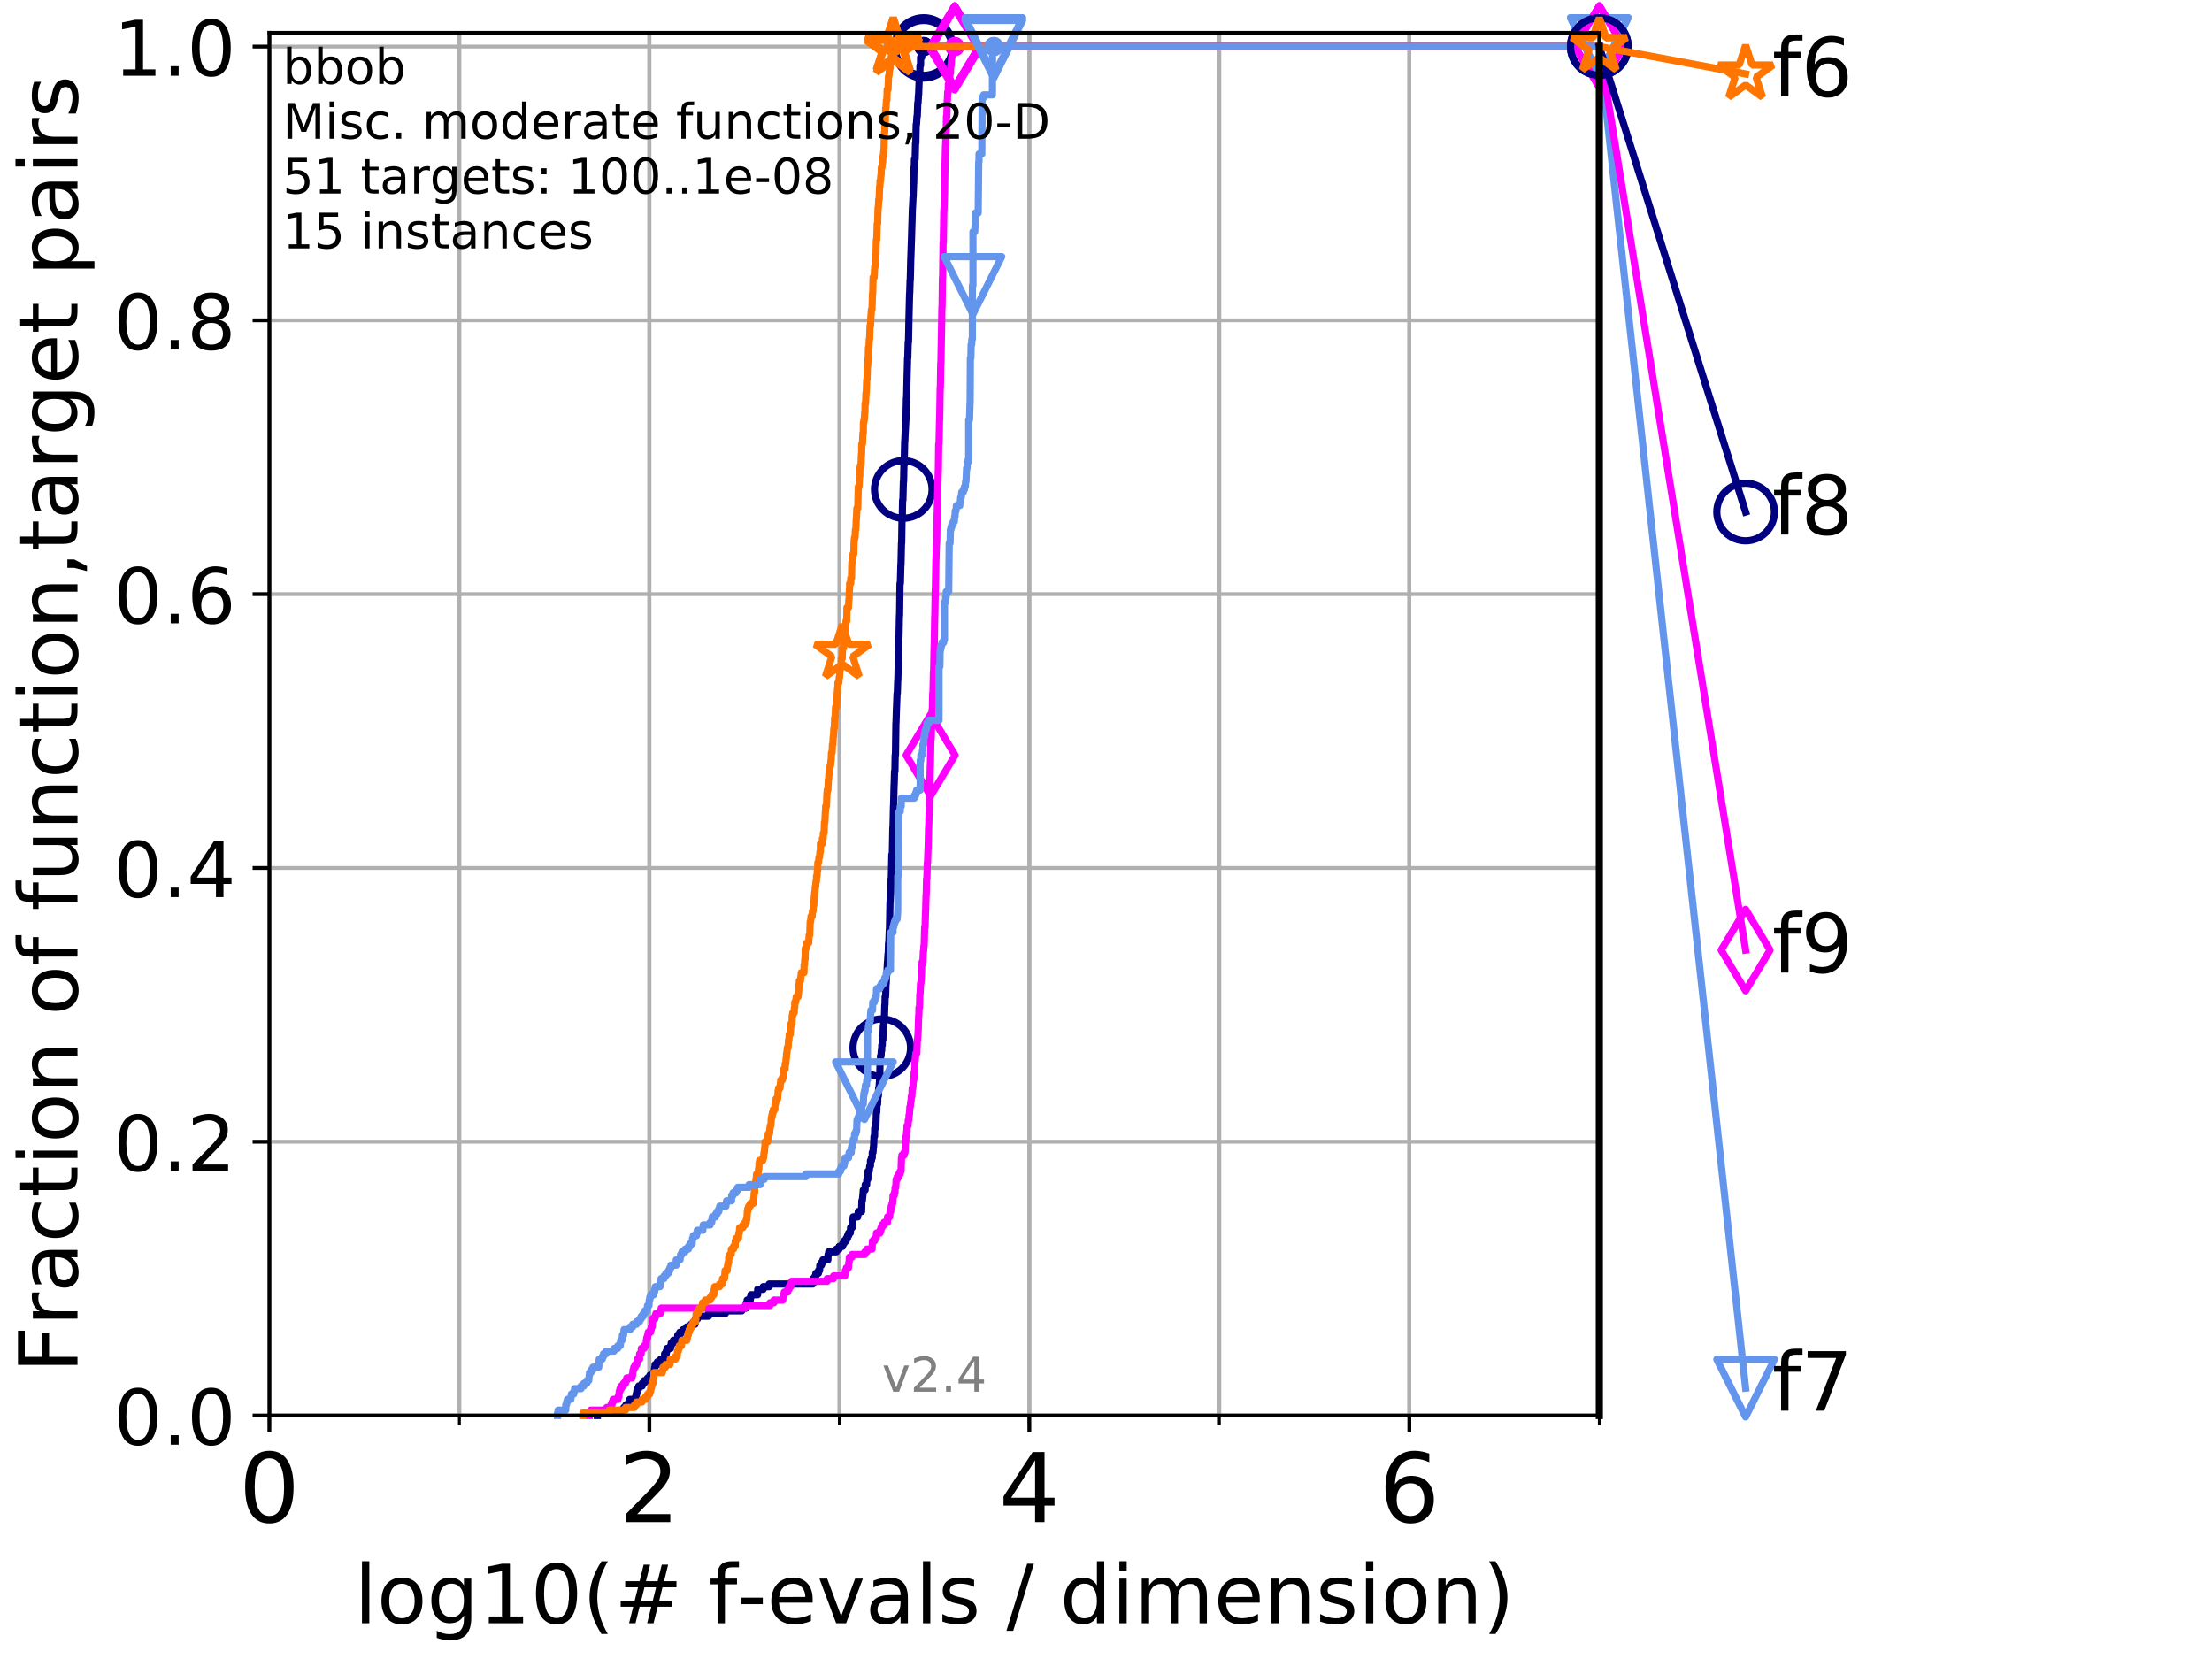 <?xml version="1.0" encoding="utf-8" standalone="no"?>
<!DOCTYPE svg PUBLIC "-//W3C//DTD SVG 1.1//EN"
  "http://www.w3.org/Graphics/SVG/1.1/DTD/svg11.dtd">
<!-- Created with matplotlib (http://matplotlib.org/) -->
<svg height="345.6pt" version="1.1" viewBox="0 0 460.8 345.6" width="460.8pt" xmlns="http://www.w3.org/2000/svg" xmlns:xlink="http://www.w3.org/1999/xlink">
 <defs>
  <style type="text/css">
*{stroke-linecap:butt;stroke-linejoin:round;}
  </style>
 </defs>
 <g id="figure_1">
  <g id="patch_1">
   <path d="M 0 345.6 
L 460.8 345.6 
L 460.8 0 
L 0 0 
z
" style="fill:#ffffff;"/>
  </g>
  <g id="axes_1">
   <g id="patch_2">
    <path d="M 56.12 294.88 
L 333.168 294.88 
L 333.168 6.845 
L 56.12 6.845 
z
" style="fill:#ffffff;"/>
   </g>
   <g id="matplotlib.axis_1">
    <g id="xtick_1">
     <g id="line2d_1">
      <path clip-path="url(#p2adcecfa3c)" d="M 56.12 294.88 
L 56.12 6.845 
" style="fill:none;stroke:#b0b0b0;stroke-linecap:square;stroke-width:0.8;"/>
     </g>
     <g id="line2d_2">
      <defs>
       <path d="M 0 0 
L 0 3.5 
" id="mc070f009f5" style="stroke:#000000;stroke-width:0.8;"/>
      </defs>
      <g>
       <use style="stroke:#000000;stroke-width:0.8;" x="56.12" xlink:href="#mc070f009f5" y="294.88"/>
      </g>
     </g>
     <g id="text_1">
      <!-- 0 -->
      <defs>
       <path d="M 31.781 66.406 
Q 24.172 66.406 20.328 58.906 
Q 16.5 51.422 16.5 36.375 
Q 16.5 21.391 20.328 13.891 
Q 24.172 6.391 31.781 6.391 
Q 39.453 6.391 43.281 13.891 
Q 47.125 21.391 47.125 36.375 
Q 47.125 51.422 43.281 58.906 
Q 39.453 66.406 31.781 66.406 
z
M 31.781 74.219 
Q 44.047 74.219 50.516 64.516 
Q 56.984 54.828 56.984 36.375 
Q 56.984 17.969 50.516 8.266 
Q 44.047 -1.422 31.781 -1.422 
Q 19.531 -1.422 13.062 8.266 
Q 6.594 17.969 6.594 36.375 
Q 6.594 54.828 13.062 64.516 
Q 19.531 74.219 31.781 74.219 
z
" id="DejaVuSans-30"/>
      </defs>
      <g transform="translate(49.758 317.077)scale(0.2 -0.2)">
       <use xlink:href="#DejaVuSans-30"/>
      </g>
     </g>
    </g>
    <g id="xtick_2">
     <g id="line2d_3">
      <path clip-path="url(#p2adcecfa3c)" d="M 135.277 294.88 
L 135.277 6.845 
" style="fill:none;stroke:#b0b0b0;stroke-linecap:square;stroke-width:0.8;"/>
     </g>
     <g id="line2d_4">
      <g>
       <use style="stroke:#000000;stroke-width:0.8;" x="135.277" xlink:href="#mc070f009f5" y="294.88"/>
      </g>
     </g>
     <g id="text_2">
      <!-- 2 -->
      <defs>
       <path d="M 19.188 8.297 
L 53.609 8.297 
L 53.609 0 
L 7.328 0 
L 7.328 8.297 
Q 12.938 14.109 22.625 23.891 
Q 32.328 33.688 34.812 36.531 
Q 39.547 41.844 41.422 45.531 
Q 43.312 49.219 43.312 52.781 
Q 43.312 58.594 39.234 62.25 
Q 35.156 65.922 28.609 65.922 
Q 23.969 65.922 18.812 64.312 
Q 13.672 62.703 7.812 59.422 
L 7.812 69.391 
Q 13.766 71.781 18.938 73 
Q 24.125 74.219 28.422 74.219 
Q 39.75 74.219 46.484 68.547 
Q 53.219 62.891 53.219 53.422 
Q 53.219 48.922 51.531 44.891 
Q 49.859 40.875 45.406 35.406 
Q 44.188 33.984 37.641 27.219 
Q 31.109 20.453 19.188 8.297 
z
" id="DejaVuSans-32"/>
      </defs>
      <g transform="translate(128.914 317.077)scale(0.2 -0.2)">
       <use xlink:href="#DejaVuSans-32"/>
      </g>
     </g>
    </g>
    <g id="xtick_3">
     <g id="line2d_5">
      <path clip-path="url(#p2adcecfa3c)" d="M 214.433 294.88 
L 214.433 6.845 
" style="fill:none;stroke:#b0b0b0;stroke-linecap:square;stroke-width:0.8;"/>
     </g>
     <g id="line2d_6">
      <g>
       <use style="stroke:#000000;stroke-width:0.8;" x="214.433" xlink:href="#mc070f009f5" y="294.88"/>
      </g>
     </g>
     <g id="text_3">
      <!-- 4 -->
      <defs>
       <path d="M 37.797 64.312 
L 12.891 25.391 
L 37.797 25.391 
z
M 35.203 72.906 
L 47.609 72.906 
L 47.609 25.391 
L 58.016 25.391 
L 58.016 17.188 
L 47.609 17.188 
L 47.609 0 
L 37.797 0 
L 37.797 17.188 
L 4.891 17.188 
L 4.891 26.703 
z
" id="DejaVuSans-34"/>
      </defs>
      <g transform="translate(208.071 317.077)scale(0.2 -0.2)">
       <use xlink:href="#DejaVuSans-34"/>
      </g>
     </g>
    </g>
    <g id="xtick_4">
     <g id="line2d_7">
      <path clip-path="url(#p2adcecfa3c)" d="M 293.59 294.88 
L 293.59 6.845 
" style="fill:none;stroke:#b0b0b0;stroke-linecap:square;stroke-width:0.8;"/>
     </g>
     <g id="line2d_8">
      <g>
       <use style="stroke:#000000;stroke-width:0.8;" x="293.59" xlink:href="#mc070f009f5" y="294.88"/>
      </g>
     </g>
     <g id="text_4">
      <!-- 6 -->
      <defs>
       <path d="M 33.016 40.375 
Q 26.375 40.375 22.484 35.828 
Q 18.609 31.297 18.609 23.391 
Q 18.609 15.531 22.484 10.953 
Q 26.375 6.391 33.016 6.391 
Q 39.656 6.391 43.531 10.953 
Q 47.406 15.531 47.406 23.391 
Q 47.406 31.297 43.531 35.828 
Q 39.656 40.375 33.016 40.375 
z
M 52.594 71.297 
L 52.594 62.312 
Q 48.875 64.062 45.094 64.984 
Q 41.312 65.922 37.594 65.922 
Q 27.828 65.922 22.672 59.328 
Q 17.531 52.734 16.797 39.406 
Q 19.672 43.656 24.016 45.922 
Q 28.375 48.188 33.594 48.188 
Q 44.578 48.188 50.953 41.516 
Q 57.328 34.859 57.328 23.391 
Q 57.328 12.156 50.688 5.359 
Q 44.047 -1.422 33.016 -1.422 
Q 20.359 -1.422 13.672 8.266 
Q 6.984 17.969 6.984 36.375 
Q 6.984 53.656 15.188 63.938 
Q 23.391 74.219 37.203 74.219 
Q 40.922 74.219 44.703 73.484 
Q 48.484 72.75 52.594 71.297 
z
" id="DejaVuSans-36"/>
      </defs>
      <g transform="translate(287.227 317.077)scale(0.2 -0.2)">
       <use xlink:href="#DejaVuSans-36"/>
      </g>
     </g>
    </g>
    <g id="xtick_5">
     <g id="line2d_9">
      <path clip-path="url(#p2adcecfa3c)" d="M 56.12 294.88 
L 56.12 6.845 
" style="fill:none;stroke:#b0b0b0;stroke-linecap:square;stroke-width:0.8;"/>
     </g>
     <g id="line2d_10">
      <defs>
       <path d="M 0 0 
L 0 2 
" id="ma6497aa529" style="stroke:#000000;stroke-width:0.6;"/>
      </defs>
      <g>
       <use style="stroke:#000000;stroke-width:0.6;" x="56.12" xlink:href="#ma6497aa529" y="294.88"/>
      </g>
     </g>
    </g>
    <g id="xtick_6">
     <g id="line2d_11">
      <path clip-path="url(#p2adcecfa3c)" d="M 95.698 294.88 
L 95.698 6.845 
" style="fill:none;stroke:#b0b0b0;stroke-linecap:square;stroke-width:0.8;"/>
     </g>
     <g id="line2d_12">
      <g>
       <use style="stroke:#000000;stroke-width:0.6;" x="95.698" xlink:href="#ma6497aa529" y="294.88"/>
      </g>
     </g>
    </g>
    <g id="xtick_7">
     <g id="line2d_13">
      <path clip-path="url(#p2adcecfa3c)" d="M 135.277 294.88 
L 135.277 6.845 
" style="fill:none;stroke:#b0b0b0;stroke-linecap:square;stroke-width:0.8;"/>
     </g>
     <g id="line2d_14">
      <g>
       <use style="stroke:#000000;stroke-width:0.6;" x="135.277" xlink:href="#ma6497aa529" y="294.88"/>
      </g>
     </g>
    </g>
    <g id="xtick_8">
     <g id="line2d_15">
      <path clip-path="url(#p2adcecfa3c)" d="M 174.855 294.88 
L 174.855 6.845 
" style="fill:none;stroke:#b0b0b0;stroke-linecap:square;stroke-width:0.8;"/>
     </g>
     <g id="line2d_16">
      <g>
       <use style="stroke:#000000;stroke-width:0.6;" x="174.855" xlink:href="#ma6497aa529" y="294.88"/>
      </g>
     </g>
    </g>
    <g id="xtick_9">
     <g id="line2d_17">
      <path clip-path="url(#p2adcecfa3c)" d="M 214.433 294.88 
L 214.433 6.845 
" style="fill:none;stroke:#b0b0b0;stroke-linecap:square;stroke-width:0.8;"/>
     </g>
     <g id="line2d_18">
      <g>
       <use style="stroke:#000000;stroke-width:0.6;" x="214.433" xlink:href="#ma6497aa529" y="294.88"/>
      </g>
     </g>
    </g>
    <g id="xtick_10">
     <g id="line2d_19">
      <path clip-path="url(#p2adcecfa3c)" d="M 254.011 294.88 
L 254.011 6.845 
" style="fill:none;stroke:#b0b0b0;stroke-linecap:square;stroke-width:0.8;"/>
     </g>
     <g id="line2d_20">
      <g>
       <use style="stroke:#000000;stroke-width:0.6;" x="254.011" xlink:href="#ma6497aa529" y="294.88"/>
      </g>
     </g>
    </g>
    <g id="xtick_11">
     <g id="line2d_21">
      <path clip-path="url(#p2adcecfa3c)" d="M 293.59 294.88 
L 293.59 6.845 
" style="fill:none;stroke:#b0b0b0;stroke-linecap:square;stroke-width:0.8;"/>
     </g>
     <g id="line2d_22">
      <g>
       <use style="stroke:#000000;stroke-width:0.6;" x="293.59" xlink:href="#ma6497aa529" y="294.88"/>
      </g>
     </g>
    </g>
    <g id="xtick_12">
     <g id="line2d_23">
      <path clip-path="url(#p2adcecfa3c)" d="M 333.168 294.88 
L 333.168 6.845 
" style="fill:none;stroke:#b0b0b0;stroke-linecap:square;stroke-width:0.8;"/>
     </g>
     <g id="line2d_24">
      <g>
       <use style="stroke:#000000;stroke-width:0.6;" x="333.168" xlink:href="#ma6497aa529" y="294.88"/>
      </g>
     </g>
    </g>
    <g id="text_5">
     <!-- log10(# f-evals / dimension) -->
     <defs>
      <path d="M 9.422 75.984 
L 18.406 75.984 
L 18.406 0 
L 9.422 0 
z
" id="DejaVuSans-6c"/>
      <path d="M 30.609 48.391 
Q 23.391 48.391 19.188 42.75 
Q 14.984 37.109 14.984 27.297 
Q 14.984 17.484 19.156 11.844 
Q 23.344 6.203 30.609 6.203 
Q 37.797 6.203 41.984 11.859 
Q 46.188 17.531 46.188 27.297 
Q 46.188 37.016 41.984 42.703 
Q 37.797 48.391 30.609 48.391 
z
M 30.609 56 
Q 42.328 56 49.016 48.375 
Q 55.719 40.766 55.719 27.297 
Q 55.719 13.875 49.016 6.219 
Q 42.328 -1.422 30.609 -1.422 
Q 18.844 -1.422 12.172 6.219 
Q 5.516 13.875 5.516 27.297 
Q 5.516 40.766 12.172 48.375 
Q 18.844 56 30.609 56 
z
" id="DejaVuSans-6f"/>
      <path d="M 45.406 27.984 
Q 45.406 37.75 41.375 43.109 
Q 37.359 48.484 30.078 48.484 
Q 22.859 48.484 18.828 43.109 
Q 14.797 37.75 14.797 27.984 
Q 14.797 18.266 18.828 12.891 
Q 22.859 7.516 30.078 7.516 
Q 37.359 7.516 41.375 12.891 
Q 45.406 18.266 45.406 27.984 
z
M 54.391 6.781 
Q 54.391 -7.172 48.188 -13.984 
Q 42 -20.797 29.203 -20.797 
Q 24.469 -20.797 20.266 -20.094 
Q 16.062 -19.391 12.109 -17.922 
L 12.109 -9.188 
Q 16.062 -11.328 19.922 -12.344 
Q 23.781 -13.375 27.781 -13.375 
Q 36.625 -13.375 41.016 -8.766 
Q 45.406 -4.156 45.406 5.172 
L 45.406 9.625 
Q 42.625 4.781 38.281 2.391 
Q 33.938 0 27.875 0 
Q 17.828 0 11.672 7.656 
Q 5.516 15.328 5.516 27.984 
Q 5.516 40.672 11.672 48.328 
Q 17.828 56 27.875 56 
Q 33.938 56 38.281 53.609 
Q 42.625 51.219 45.406 46.391 
L 45.406 54.688 
L 54.391 54.688 
z
" id="DejaVuSans-67"/>
      <path d="M 12.406 8.297 
L 28.516 8.297 
L 28.516 63.922 
L 10.984 60.406 
L 10.984 69.391 
L 28.422 72.906 
L 38.281 72.906 
L 38.281 8.297 
L 54.391 8.297 
L 54.391 0 
L 12.406 0 
z
" id="DejaVuSans-31"/>
      <path d="M 31 75.875 
Q 24.469 64.656 21.281 53.656 
Q 18.109 42.672 18.109 31.391 
Q 18.109 20.125 21.312 9.062 
Q 24.516 -2 31 -13.188 
L 23.188 -13.188 
Q 15.875 -1.703 12.234 9.375 
Q 8.594 20.453 8.594 31.391 
Q 8.594 42.281 12.203 53.312 
Q 15.828 64.359 23.188 75.875 
z
" id="DejaVuSans-28"/>
      <path d="M 51.125 44 
L 36.922 44 
L 32.812 27.688 
L 47.125 27.688 
z
M 43.797 71.781 
L 38.719 51.516 
L 52.984 51.516 
L 58.109 71.781 
L 65.922 71.781 
L 60.891 51.516 
L 76.125 51.516 
L 76.125 44 
L 58.984 44 
L 54.984 27.688 
L 70.516 27.688 
L 70.516 20.219 
L 53.078 20.219 
L 48 0 
L 40.188 0 
L 45.219 20.219 
L 30.906 20.219 
L 25.875 0 
L 18.016 0 
L 23.094 20.219 
L 7.719 20.219 
L 7.719 27.688 
L 24.906 27.688 
L 29 44 
L 13.281 44 
L 13.281 51.516 
L 30.906 51.516 
L 35.891 71.781 
z
" id="DejaVuSans-23"/>
      <path id="DejaVuSans-20"/>
      <path d="M 37.109 75.984 
L 37.109 68.5 
L 28.516 68.5 
Q 23.688 68.5 21.797 66.547 
Q 19.922 64.594 19.922 59.516 
L 19.922 54.688 
L 34.719 54.688 
L 34.719 47.703 
L 19.922 47.703 
L 19.922 0 
L 10.891 0 
L 10.891 47.703 
L 2.297 47.703 
L 2.297 54.688 
L 10.891 54.688 
L 10.891 58.5 
Q 10.891 67.625 15.141 71.797 
Q 19.391 75.984 28.609 75.984 
z
" id="DejaVuSans-66"/>
      <path d="M 4.891 31.391 
L 31.203 31.391 
L 31.203 23.391 
L 4.891 23.391 
z
" id="DejaVuSans-2d"/>
      <path d="M 56.203 29.594 
L 56.203 25.203 
L 14.891 25.203 
Q 15.484 15.922 20.484 11.062 
Q 25.484 6.203 34.422 6.203 
Q 39.594 6.203 44.453 7.469 
Q 49.312 8.734 54.109 11.281 
L 54.109 2.781 
Q 49.266 0.734 44.188 -0.344 
Q 39.109 -1.422 33.891 -1.422 
Q 20.797 -1.422 13.156 6.188 
Q 5.516 13.812 5.516 26.812 
Q 5.516 40.234 12.766 48.109 
Q 20.016 56 32.328 56 
Q 43.359 56 49.781 48.891 
Q 56.203 41.797 56.203 29.594 
z
M 47.219 32.234 
Q 47.125 39.594 43.094 43.984 
Q 39.062 48.391 32.422 48.391 
Q 24.906 48.391 20.391 44.141 
Q 15.875 39.891 15.188 32.172 
z
" id="DejaVuSans-65"/>
      <path d="M 2.984 54.688 
L 12.5 54.688 
L 29.594 8.797 
L 46.688 54.688 
L 56.203 54.688 
L 35.688 0 
L 23.484 0 
z
" id="DejaVuSans-76"/>
      <path d="M 34.281 27.484 
Q 23.391 27.484 19.188 25 
Q 14.984 22.516 14.984 16.5 
Q 14.984 11.719 18.141 8.906 
Q 21.297 6.109 26.703 6.109 
Q 34.188 6.109 38.703 11.406 
Q 43.219 16.703 43.219 25.484 
L 43.219 27.484 
z
M 52.203 31.203 
L 52.203 0 
L 43.219 0 
L 43.219 8.297 
Q 40.141 3.328 35.547 0.953 
Q 30.953 -1.422 24.312 -1.422 
Q 15.922 -1.422 10.953 3.297 
Q 6 8.016 6 15.922 
Q 6 25.141 12.172 29.828 
Q 18.359 34.516 30.609 34.516 
L 43.219 34.516 
L 43.219 35.406 
Q 43.219 41.609 39.141 45 
Q 35.062 48.391 27.688 48.391 
Q 23 48.391 18.547 47.266 
Q 14.109 46.141 10.016 43.891 
L 10.016 52.203 
Q 14.938 54.109 19.578 55.047 
Q 24.219 56 28.609 56 
Q 40.484 56 46.344 49.844 
Q 52.203 43.703 52.203 31.203 
z
" id="DejaVuSans-61"/>
      <path d="M 44.281 53.078 
L 44.281 44.578 
Q 40.484 46.531 36.375 47.5 
Q 32.281 48.484 27.875 48.484 
Q 21.188 48.484 17.844 46.438 
Q 14.5 44.391 14.5 40.281 
Q 14.5 37.156 16.891 35.375 
Q 19.281 33.594 26.516 31.984 
L 29.594 31.297 
Q 39.156 29.25 43.188 25.516 
Q 47.219 21.781 47.219 15.094 
Q 47.219 7.469 41.188 3.016 
Q 35.156 -1.422 24.609 -1.422 
Q 20.219 -1.422 15.453 -0.562 
Q 10.688 0.297 5.422 2 
L 5.422 11.281 
Q 10.406 8.688 15.234 7.391 
Q 20.062 6.109 24.812 6.109 
Q 31.156 6.109 34.562 8.281 
Q 37.984 10.453 37.984 14.406 
Q 37.984 18.062 35.516 20.016 
Q 33.062 21.969 24.703 23.781 
L 21.578 24.516 
Q 13.234 26.266 9.516 29.906 
Q 5.812 33.547 5.812 39.891 
Q 5.812 47.609 11.281 51.797 
Q 16.75 56 26.812 56 
Q 31.781 56 36.172 55.266 
Q 40.578 54.547 44.281 53.078 
z
" id="DejaVuSans-73"/>
      <path d="M 25.391 72.906 
L 33.688 72.906 
L 8.297 -9.281 
L 0 -9.281 
z
" id="DejaVuSans-2f"/>
      <path d="M 45.406 46.391 
L 45.406 75.984 
L 54.391 75.984 
L 54.391 0 
L 45.406 0 
L 45.406 8.203 
Q 42.578 3.328 38.25 0.953 
Q 33.938 -1.422 27.875 -1.422 
Q 17.969 -1.422 11.734 6.484 
Q 5.516 14.406 5.516 27.297 
Q 5.516 40.188 11.734 48.094 
Q 17.969 56 27.875 56 
Q 33.938 56 38.25 53.625 
Q 42.578 51.266 45.406 46.391 
z
M 14.797 27.297 
Q 14.797 17.391 18.875 11.75 
Q 22.953 6.109 30.078 6.109 
Q 37.203 6.109 41.297 11.75 
Q 45.406 17.391 45.406 27.297 
Q 45.406 37.203 41.297 42.844 
Q 37.203 48.484 30.078 48.484 
Q 22.953 48.484 18.875 42.844 
Q 14.797 37.203 14.797 27.297 
z
" id="DejaVuSans-64"/>
      <path d="M 9.422 54.688 
L 18.406 54.688 
L 18.406 0 
L 9.422 0 
z
M 9.422 75.984 
L 18.406 75.984 
L 18.406 64.594 
L 9.422 64.594 
z
" id="DejaVuSans-69"/>
      <path d="M 52 44.188 
Q 55.375 50.25 60.062 53.125 
Q 64.75 56 71.094 56 
Q 79.641 56 84.281 50.016 
Q 88.922 44.047 88.922 33.016 
L 88.922 0 
L 79.891 0 
L 79.891 32.719 
Q 79.891 40.578 77.094 44.375 
Q 74.312 48.188 68.609 48.188 
Q 61.625 48.188 57.562 43.547 
Q 53.516 38.922 53.516 30.906 
L 53.516 0 
L 44.484 0 
L 44.484 32.719 
Q 44.484 40.625 41.703 44.406 
Q 38.922 48.188 33.109 48.188 
Q 26.219 48.188 22.156 43.531 
Q 18.109 38.875 18.109 30.906 
L 18.109 0 
L 9.078 0 
L 9.078 54.688 
L 18.109 54.688 
L 18.109 46.188 
Q 21.188 51.219 25.484 53.609 
Q 29.781 56 35.688 56 
Q 41.656 56 45.828 52.969 
Q 50 49.953 52 44.188 
z
" id="DejaVuSans-6d"/>
      <path d="M 54.891 33.016 
L 54.891 0 
L 45.906 0 
L 45.906 32.719 
Q 45.906 40.484 42.875 44.328 
Q 39.844 48.188 33.797 48.188 
Q 26.516 48.188 22.312 43.547 
Q 18.109 38.922 18.109 30.906 
L 18.109 0 
L 9.078 0 
L 9.078 54.688 
L 18.109 54.688 
L 18.109 46.188 
Q 21.344 51.125 25.703 53.562 
Q 30.078 56 35.797 56 
Q 45.219 56 50.047 50.172 
Q 54.891 44.344 54.891 33.016 
z
" id="DejaVuSans-6e"/>
      <path d="M 8.016 75.875 
L 15.828 75.875 
Q 23.141 64.359 26.781 53.312 
Q 30.422 42.281 30.422 31.391 
Q 30.422 20.453 26.781 9.375 
Q 23.141 -1.703 15.828 -13.188 
L 8.016 -13.188 
Q 14.5 -2 17.703 9.062 
Q 20.906 20.125 20.906 31.391 
Q 20.906 42.672 17.703 53.656 
Q 14.5 64.656 8.016 75.875 
z
" id="DejaVuSans-29"/>
     </defs>
     <g transform="translate(73.803 338.154)scale(0.17 -0.17)">
      <use xlink:href="#DejaVuSans-6c"/>
      <use x="27.783" xlink:href="#DejaVuSans-6f"/>
      <use x="88.965" xlink:href="#DejaVuSans-67"/>
      <use x="152.441" xlink:href="#DejaVuSans-31"/>
      <use x="216.064" xlink:href="#DejaVuSans-30"/>
      <use x="279.688" xlink:href="#DejaVuSans-28"/>
      <use x="318.701" xlink:href="#DejaVuSans-23"/>
      <use x="402.49" xlink:href="#DejaVuSans-20"/>
      <use x="434.277" xlink:href="#DejaVuSans-66"/>
      <use x="469.404" xlink:href="#DejaVuSans-2d"/>
      <use x="505.488" xlink:href="#DejaVuSans-65"/>
      <use x="567.012" xlink:href="#DejaVuSans-76"/>
      <use x="626.191" xlink:href="#DejaVuSans-61"/>
      <use x="687.471" xlink:href="#DejaVuSans-6c"/>
      <use x="715.254" xlink:href="#DejaVuSans-73"/>
      <use x="767.354" xlink:href="#DejaVuSans-20"/>
      <use x="799.141" xlink:href="#DejaVuSans-2f"/>
      <use x="832.832" xlink:href="#DejaVuSans-20"/>
      <use x="864.619" xlink:href="#DejaVuSans-64"/>
      <use x="928.096" xlink:href="#DejaVuSans-69"/>
      <use x="955.879" xlink:href="#DejaVuSans-6d"/>
      <use x="1053.291" xlink:href="#DejaVuSans-65"/>
      <use x="1114.814" xlink:href="#DejaVuSans-6e"/>
      <use x="1178.193" xlink:href="#DejaVuSans-73"/>
      <use x="1230.293" xlink:href="#DejaVuSans-69"/>
      <use x="1258.076" xlink:href="#DejaVuSans-6f"/>
      <use x="1319.258" xlink:href="#DejaVuSans-6e"/>
      <use x="1382.637" xlink:href="#DejaVuSans-29"/>
     </g>
    </g>
   </g>
   <g id="matplotlib.axis_2">
    <g id="ytick_1">
     <g id="line2d_25">
      <path clip-path="url(#p2adcecfa3c)" d="M 56.12 294.88 
L 333.168 294.88 
" style="fill:none;stroke:#b0b0b0;stroke-linecap:square;stroke-width:0.8;"/>
     </g>
     <g id="line2d_26">
      <defs>
       <path d="M 0 0 
L -3.5 0 
" id="m1eb33ed72e" style="stroke:#000000;stroke-width:0.8;"/>
      </defs>
      <g>
       <use style="stroke:#000000;stroke-width:0.8;" x="56.12" xlink:href="#m1eb33ed72e" y="294.88"/>
      </g>
     </g>
     <g id="text_6">
      <!-- 0.0 -->
      <defs>
       <path d="M 10.688 12.406 
L 21 12.406 
L 21 0 
L 10.688 0 
z
" id="DejaVuSans-2e"/>
      </defs>
      <g transform="translate(23.675 300.959)scale(0.16 -0.16)">
       <use xlink:href="#DejaVuSans-30"/>
       <use x="63.623" xlink:href="#DejaVuSans-2e"/>
       <use x="95.41" xlink:href="#DejaVuSans-30"/>
      </g>
     </g>
    </g>
    <g id="ytick_2">
     <g id="line2d_27">
      <path clip-path="url(#p2adcecfa3c)" d="M 56.12 237.843 
L 333.168 237.843 
" style="fill:none;stroke:#b0b0b0;stroke-linecap:square;stroke-width:0.8;"/>
     </g>
     <g id="line2d_28">
      <g>
       <use style="stroke:#000000;stroke-width:0.8;" x="56.12" xlink:href="#m1eb33ed72e" y="237.843"/>
      </g>
     </g>
     <g id="text_7">
      <!-- 0.2 -->
      <g transform="translate(23.675 243.922)scale(0.16 -0.16)">
       <use xlink:href="#DejaVuSans-30"/>
       <use x="63.623" xlink:href="#DejaVuSans-2e"/>
       <use x="95.41" xlink:href="#DejaVuSans-32"/>
      </g>
     </g>
    </g>
    <g id="ytick_3">
     <g id="line2d_29">
      <path clip-path="url(#p2adcecfa3c)" d="M 56.12 180.807 
L 333.168 180.807 
" style="fill:none;stroke:#b0b0b0;stroke-linecap:square;stroke-width:0.8;"/>
     </g>
     <g id="line2d_30">
      <g>
       <use style="stroke:#000000;stroke-width:0.8;" x="56.12" xlink:href="#m1eb33ed72e" y="180.807"/>
      </g>
     </g>
     <g id="text_8">
      <!-- 0.4 -->
      <g transform="translate(23.675 186.886)scale(0.16 -0.16)">
       <use xlink:href="#DejaVuSans-30"/>
       <use x="63.623" xlink:href="#DejaVuSans-2e"/>
       <use x="95.41" xlink:href="#DejaVuSans-34"/>
      </g>
     </g>
    </g>
    <g id="ytick_4">
     <g id="line2d_31">
      <path clip-path="url(#p2adcecfa3c)" d="M 56.12 123.77 
L 333.168 123.77 
" style="fill:none;stroke:#b0b0b0;stroke-linecap:square;stroke-width:0.8;"/>
     </g>
     <g id="line2d_32">
      <g>
       <use style="stroke:#000000;stroke-width:0.8;" x="56.12" xlink:href="#m1eb33ed72e" y="123.77"/>
      </g>
     </g>
     <g id="text_9">
      <!-- 0.6 -->
      <g transform="translate(23.675 129.849)scale(0.16 -0.16)">
       <use xlink:href="#DejaVuSans-30"/>
       <use x="63.623" xlink:href="#DejaVuSans-2e"/>
       <use x="95.41" xlink:href="#DejaVuSans-36"/>
      </g>
     </g>
    </g>
    <g id="ytick_5">
     <g id="line2d_33">
      <path clip-path="url(#p2adcecfa3c)" d="M 56.12 66.734 
L 333.168 66.734 
" style="fill:none;stroke:#b0b0b0;stroke-linecap:square;stroke-width:0.8;"/>
     </g>
     <g id="line2d_34">
      <g>
       <use style="stroke:#000000;stroke-width:0.8;" x="56.12" xlink:href="#m1eb33ed72e" y="66.734"/>
      </g>
     </g>
     <g id="text_10">
      <!-- 0.8 -->
      <defs>
       <path d="M 31.781 34.625 
Q 24.75 34.625 20.719 30.859 
Q 16.703 27.094 16.703 20.516 
Q 16.703 13.922 20.719 10.156 
Q 24.75 6.391 31.781 6.391 
Q 38.812 6.391 42.859 10.172 
Q 46.922 13.969 46.922 20.516 
Q 46.922 27.094 42.891 30.859 
Q 38.875 34.625 31.781 34.625 
z
M 21.922 38.812 
Q 15.578 40.375 12.031 44.719 
Q 8.5 49.078 8.5 55.328 
Q 8.5 64.062 14.719 69.141 
Q 20.953 74.219 31.781 74.219 
Q 42.672 74.219 48.875 69.141 
Q 55.078 64.062 55.078 55.328 
Q 55.078 49.078 51.531 44.719 
Q 48 40.375 41.703 38.812 
Q 48.828 37.156 52.797 32.312 
Q 56.781 27.484 56.781 20.516 
Q 56.781 9.906 50.312 4.234 
Q 43.844 -1.422 31.781 -1.422 
Q 19.734 -1.422 13.25 4.234 
Q 6.781 9.906 6.781 20.516 
Q 6.781 27.484 10.781 32.312 
Q 14.797 37.156 21.922 38.812 
z
M 18.312 54.391 
Q 18.312 48.734 21.844 45.562 
Q 25.391 42.391 31.781 42.391 
Q 38.141 42.391 41.719 45.562 
Q 45.312 48.734 45.312 54.391 
Q 45.312 60.062 41.719 63.234 
Q 38.141 66.406 31.781 66.406 
Q 25.391 66.406 21.844 63.234 
Q 18.312 60.062 18.312 54.391 
z
" id="DejaVuSans-38"/>
      </defs>
      <g transform="translate(23.675 72.812)scale(0.16 -0.16)">
       <use xlink:href="#DejaVuSans-30"/>
       <use x="63.623" xlink:href="#DejaVuSans-2e"/>
       <use x="95.41" xlink:href="#DejaVuSans-38"/>
      </g>
     </g>
    </g>
    <g id="ytick_6">
     <g id="line2d_35">
      <path clip-path="url(#p2adcecfa3c)" d="M 56.12 9.697 
L 333.168 9.697 
" style="fill:none;stroke:#b0b0b0;stroke-linecap:square;stroke-width:0.8;"/>
     </g>
     <g id="line2d_36">
      <g>
       <use style="stroke:#000000;stroke-width:0.8;" x="56.12" xlink:href="#m1eb33ed72e" y="9.697"/>
      </g>
     </g>
     <g id="text_11">
      <!-- 1.0 -->
      <g transform="translate(23.675 15.776)scale(0.16 -0.16)">
       <use xlink:href="#DejaVuSans-31"/>
       <use x="63.623" xlink:href="#DejaVuSans-2e"/>
       <use x="95.41" xlink:href="#DejaVuSans-30"/>
      </g>
     </g>
    </g>
    <g id="text_12">
     <!-- Fraction of function,target pairs -->
     <defs>
      <path d="M 9.812 72.906 
L 51.703 72.906 
L 51.703 64.594 
L 19.672 64.594 
L 19.672 43.109 
L 48.578 43.109 
L 48.578 34.812 
L 19.672 34.812 
L 19.672 0 
L 9.812 0 
z
" id="DejaVuSans-46"/>
      <path d="M 41.109 46.297 
Q 39.594 47.172 37.812 47.578 
Q 36.031 48 33.891 48 
Q 26.266 48 22.188 43.047 
Q 18.109 38.094 18.109 28.812 
L 18.109 0 
L 9.078 0 
L 9.078 54.688 
L 18.109 54.688 
L 18.109 46.188 
Q 20.953 51.172 25.484 53.578 
Q 30.031 56 36.531 56 
Q 37.453 56 38.578 55.875 
Q 39.703 55.766 41.062 55.516 
z
" id="DejaVuSans-72"/>
      <path d="M 48.781 52.594 
L 48.781 44.188 
Q 44.969 46.297 41.141 47.344 
Q 37.312 48.391 33.406 48.391 
Q 24.656 48.391 19.812 42.844 
Q 14.984 37.312 14.984 27.297 
Q 14.984 17.281 19.812 11.734 
Q 24.656 6.203 33.406 6.203 
Q 37.312 6.203 41.141 7.25 
Q 44.969 8.297 48.781 10.406 
L 48.781 2.094 
Q 45.016 0.344 40.984 -0.531 
Q 36.969 -1.422 32.422 -1.422 
Q 20.062 -1.422 12.781 6.344 
Q 5.516 14.109 5.516 27.297 
Q 5.516 40.672 12.859 48.328 
Q 20.219 56 33.016 56 
Q 37.156 56 41.109 55.141 
Q 45.062 54.297 48.781 52.594 
z
" id="DejaVuSans-63"/>
      <path d="M 18.312 70.219 
L 18.312 54.688 
L 36.812 54.688 
L 36.812 47.703 
L 18.312 47.703 
L 18.312 18.016 
Q 18.312 11.328 20.141 9.422 
Q 21.969 7.516 27.594 7.516 
L 36.812 7.516 
L 36.812 0 
L 27.594 0 
Q 17.188 0 13.234 3.875 
Q 9.281 7.766 9.281 18.016 
L 9.281 47.703 
L 2.688 47.703 
L 2.688 54.688 
L 9.281 54.688 
L 9.281 70.219 
z
" id="DejaVuSans-74"/>
      <path d="M 8.5 21.578 
L 8.5 54.688 
L 17.484 54.688 
L 17.484 21.922 
Q 17.484 14.156 20.5 10.266 
Q 23.531 6.391 29.594 6.391 
Q 36.859 6.391 41.078 11.031 
Q 45.312 15.672 45.312 23.688 
L 45.312 54.688 
L 54.297 54.688 
L 54.297 0 
L 45.312 0 
L 45.312 8.406 
Q 42.047 3.422 37.719 1 
Q 33.406 -1.422 27.688 -1.422 
Q 18.266 -1.422 13.375 4.438 
Q 8.5 10.297 8.5 21.578 
z
M 31.109 56 
z
" id="DejaVuSans-75"/>
      <path d="M 11.719 12.406 
L 22.016 12.406 
L 22.016 4 
L 14.016 -11.625 
L 7.719 -11.625 
L 11.719 4 
z
" id="DejaVuSans-2c"/>
      <path d="M 18.109 8.203 
L 18.109 -20.797 
L 9.078 -20.797 
L 9.078 54.688 
L 18.109 54.688 
L 18.109 46.391 
Q 20.953 51.266 25.266 53.625 
Q 29.594 56 35.594 56 
Q 45.562 56 51.781 48.094 
Q 58.016 40.188 58.016 27.297 
Q 58.016 14.406 51.781 6.484 
Q 45.562 -1.422 35.594 -1.422 
Q 29.594 -1.422 25.266 0.953 
Q 20.953 3.328 18.109 8.203 
z
M 48.688 27.297 
Q 48.688 37.203 44.609 42.844 
Q 40.531 48.484 33.406 48.484 
Q 26.266 48.484 22.188 42.844 
Q 18.109 37.203 18.109 27.297 
Q 18.109 17.391 22.188 11.75 
Q 26.266 6.109 33.406 6.109 
Q 40.531 6.109 44.609 11.75 
Q 48.688 17.391 48.688 27.297 
z
" id="DejaVuSans-70"/>
     </defs>
     <g transform="translate(16.14 286.002)rotate(-90)scale(0.17 -0.17)">
      <use xlink:href="#DejaVuSans-46"/>
      <use x="57.41" xlink:href="#DejaVuSans-72"/>
      <use x="98.523" xlink:href="#DejaVuSans-61"/>
      <use x="159.803" xlink:href="#DejaVuSans-63"/>
      <use x="214.783" xlink:href="#DejaVuSans-74"/>
      <use x="253.992" xlink:href="#DejaVuSans-69"/>
      <use x="281.775" xlink:href="#DejaVuSans-6f"/>
      <use x="342.957" xlink:href="#DejaVuSans-6e"/>
      <use x="406.336" xlink:href="#DejaVuSans-20"/>
      <use x="438.123" xlink:href="#DejaVuSans-6f"/>
      <use x="499.305" xlink:href="#DejaVuSans-66"/>
      <use x="534.51" xlink:href="#DejaVuSans-20"/>
      <use x="566.297" xlink:href="#DejaVuSans-66"/>
      <use x="601.502" xlink:href="#DejaVuSans-75"/>
      <use x="664.881" xlink:href="#DejaVuSans-6e"/>
      <use x="728.26" xlink:href="#DejaVuSans-63"/>
      <use x="783.24" xlink:href="#DejaVuSans-74"/>
      <use x="822.449" xlink:href="#DejaVuSans-69"/>
      <use x="850.232" xlink:href="#DejaVuSans-6f"/>
      <use x="911.414" xlink:href="#DejaVuSans-6e"/>
      <use x="974.793" xlink:href="#DejaVuSans-2c"/>
      <use x="1006.58" xlink:href="#DejaVuSans-74"/>
      <use x="1045.789" xlink:href="#DejaVuSans-61"/>
      <use x="1107.068" xlink:href="#DejaVuSans-72"/>
      <use x="1148.166" xlink:href="#DejaVuSans-67"/>
      <use x="1211.643" xlink:href="#DejaVuSans-65"/>
      <use x="1273.166" xlink:href="#DejaVuSans-74"/>
      <use x="1312.375" xlink:href="#DejaVuSans-20"/>
      <use x="1344.162" xlink:href="#DejaVuSans-70"/>
      <use x="1407.639" xlink:href="#DejaVuSans-61"/>
      <use x="1468.918" xlink:href="#DejaVuSans-69"/>
      <use x="1496.701" xlink:href="#DejaVuSans-72"/>
      <use x="1537.814" xlink:href="#DejaVuSans-73"/>
     </g>
    </g>
   </g>
   <g id="line2d_37">
    <defs>
     <path d="M 0 1.5 
C 0.398 1.5 0.779 1.342 1.061 1.061 
C 1.342 0.779 1.5 0.398 1.5 0 
C 1.5 -0.398 1.342 -0.779 1.061 -1.061 
C 0.779 -1.342 0.398 -1.5 0 -1.5 
C -0.398 -1.5 -0.779 -1.342 -1.061 -1.061 
C -1.342 -0.779 -1.5 -0.398 -1.5 0 
C -1.5 0.398 -1.342 0.779 -1.061 1.061 
C -0.779 1.342 -0.398 1.5 0 1.5 
z
" id="m7e18d9709f" style="stroke:#000080;"/>
    </defs>
    <g>
     <use style="fill:#000080;stroke:#000080;" x="192.426" xlink:href="#m7e18d9709f" y="9.697"/>
     <use style="fill:#000080;stroke:#000080;" x="192.426" xlink:href="#m7e18d9709f" y="9.697"/>
    </g>
   </g>
   <g id="line2d_38">
    <path d="M 124.445 294.88 
L 124.445 294.321 
L 129.256 294.321 
L 129.256 293.762 
L 129.949 293.762 
L 129.949 293.202 
L 130.389 293.202 
L 130.389 292.643 
L 130.951 292.643 
L 130.951 292.084 
L 131.17 292.084 
L 131.17 291.525 
L 132.382 291.525 
L 132.382 290.966 
L 132.523 290.966 
L 132.523 290.407 
L 132.644 290.407 
L 132.644 289.847 
L 132.823 289.847 
L 132.823 289.288 
L 133.06 289.288 
L 133.06 288.729 
L 133.787 288.729 
L 133.787 288.17 
L 134.186 288.17 
L 134.186 287.611 
L 134.903 287.611 
L 134.903 287.051 
L 135.379 287.051 
L 135.379 286.492 
L 136.099 286.492 
L 136.099 285.933 
L 136.294 285.933 
L 136.383 284.815 
L 136.464 284.815 
L 136.464 284.256 
L 136.946 284.256 
L 136.946 283.696 
L 137.641 283.696 
L 137.641 283.137 
L 138.418 283.137 
L 138.453 282.019 
L 138.8 282.019 
L 138.8 281.46 
L 138.953 281.46 
L 138.953 280.9 
L 139.687 280.9 
L 139.687 280.341 
L 139.832 280.341 
L 139.832 279.782 
L 140.275 279.782 
L 140.275 279.223 
L 141.115 279.223 
L 141.195 278.105 
L 141.61 278.105 
L 141.61 277.545 
L 142.297 277.545 
L 142.297 276.986 
L 143.063 276.986 
L 143.063 276.427 
L 143.936 276.427 
L 143.936 275.868 
L 144.787 275.868 
L 144.876 274.749 
L 145.322 274.749 
L 145.322 274.19 
L 147.615 274.19 
L 147.615 273.631 
L 151.109 273.631 
L 151.109 273.072 
L 154.526 273.072 
L 154.526 272.513 
L 155.406 272.513 
L 155.478 271.394 
L 155.647 271.394 
L 155.647 270.835 
L 156.299 270.835 
L 156.299 270.276 
L 156.43 270.276 
L 156.43 269.717 
L 157.832 269.717 
L 157.837 268.598 
L 158.986 268.598 
L 158.986 268.039 
L 160.24 268.039 
L 160.24 267.48 
L 169.336 267.48 
L 169.377 266.362 
L 169.795 266.362 
L 169.795 265.803 
L 169.958 265.803 
L 169.958 265.243 
L 170.496 265.243 
L 170.496 264.684 
L 170.731 264.684 
L 170.788 263.566 
L 171.136 263.566 
L 171.136 263.007 
L 171.427 263.007 
L 171.427 262.447 
L 172.466 262.447 
L 172.496 261.329 
L 172.636 261.329 
L 172.636 260.77 
L 174.233 260.77 
L 174.233 260.211 
L 174.819 260.211 
L 174.819 259.652 
L 175.522 259.652 
L 175.522 259.092 
L 175.8 259.092 
L 175.8 258.533 
L 176.272 258.533 
L 176.272 257.974 
L 176.547 257.974 
L 176.547 257.415 
L 176.782 257.415 
L 176.782 256.856 
L 177.129 256.856 
L 177.191 255.737 
L 177.534 255.737 
L 177.643 254.06 
L 177.735 254.06 
L 177.735 253.501 
L 178.679 253.501 
L 178.679 252.941 
L 178.797 252.941 
L 178.797 252.382 
L 179.488 252.382 
L 179.543 250.145 
L 179.635 250.145 
L 179.746 249.027 
L 179.758 249.027 
L 179.838 247.909 
L 180.213 247.909 
L 180.241 246.79 
L 180.537 246.79 
L 180.582 245.672 
L 180.784 245.672 
L 180.81 243.994 
L 181.08 243.994 
L 181.186 242.876 
L 181.327 242.876 
L 181.338 241.758 
L 181.534 241.758 
L 181.534 241.199 
L 181.706 241.199 
L 181.71 240.08 
L 181.861 240.08 
L 181.934 238.962 
L 181.974 238.962 
L 182.075 236.725 
L 182.19 236.725 
L 182.216 235.048 
L 182.348 235.048 
L 182.348 234.488 
L 182.472 234.488 
L 182.569 231.692 
L 182.647 231.692 
L 182.696 230.015 
L 182.817 230.015 
L 182.871 228.337 
L 182.973 228.337 
L 183.044 226.66 
L 183.122 226.66 
L 183.229 224.982 
L 183.248 224.982 
L 183.339 221.068 
L 183.423 221.068 
L 183.435 219.95 
L 183.545 219.95 
L 183.596 218.831 
L 183.673 218.831 
L 183.696 217.713 
L 183.792 217.713 
L 183.8 216.594 
L 183.914 216.594 
L 184.016 213.799 
L 184.047 213.799 
L 184.141 212.121 
L 184.239 212.121 
L 184.32 209.325 
L 184.362 209.325 
L 184.387 207.648 
L 184.485 207.648 
L 184.573 204.852 
L 184.612 204.852 
L 184.714 202.615 
L 184.769 202.615 
L 184.875 200.378 
L 184.894 200.378 
L 184.995 198.701 
L 185.038 198.701 
L 185.099 196.464 
L 185.157 196.464 
L 185.257 193.668 
L 185.289 193.668 
L 185.396 188.076 
L 185.405 188.076 
L 185.512 186.399 
L 185.539 186.399 
L 185.632 183.044 
L 185.684 183.044 
L 185.786 178.011 
L 185.892 178.011 
L 185.992 172.419 
L 186.028 172.419 
L 186.128 167.946 
L 186.146 167.946 
L 186.254 163.472 
L 186.268 163.472 
L 186.351 160.676 
L 186.423 160.676 
L 186.481 157.321 
L 186.54 157.321 
L 186.631 150.611 
L 186.653 150.611 
L 186.76 147.256 
L 186.768 147.256 
L 186.873 144.46 
L 186.925 144.46 
L 187.01 141.664 
L 187.036 141.664 
L 187.139 137.191 
L 187.152 137.191 
L 187.253 132.717 
L 187.276 132.717 
L 187.363 128.244 
L 187.394 128.244 
L 187.481 121.534 
L 187.561 121.534 
L 187.664 117.619 
L 187.691 117.619 
L 187.791 113.146 
L 187.828 113.146 
L 187.917 107.554 
L 187.963 107.554 
L 188.028 104.199 
L 188.089 104.199 
L 188.192 100.285 
L 188.236 100.285 
L 188.302 96.929 
L 188.351 96.929 
L 188.461 91.897 
L 188.488 91.897 
L 188.58 89.66 
L 188.604 89.66 
L 188.712 87.423 
L 188.73 87.423 
L 188.824 82.95 
L 188.865 82.95 
L 188.973 77.917 
L 188.979 77.917 
L 189.067 74.562 
L 189.108 74.562 
L 189.197 71.207 
L 189.258 71.207 
L 189.365 65.615 
L 189.372 65.615 
L 189.482 61.142 
L 189.506 61.142 
L 189.592 58.346 
L 189.625 58.346 
L 189.73 53.872 
L 189.741 53.872 
L 189.849 50.517 
L 189.859 50.517 
L 189.969 46.603 
L 189.974 46.603 
L 190.073 43.248 
L 190.09 43.248 
L 190.2 41.011 
L 190.221 41.011 
L 190.313 38.215 
L 190.333 38.215 
L 190.4 34.86 
L 190.469 34.86 
L 190.496 33.183 
L 190.644 33.183 
L 190.724 29.828 
L 190.778 29.828 
L 190.862 25.913 
L 190.92 25.913 
L 191.024 24.236 
L 191.079 24.236 
L 191.188 21.44 
L 191.238 21.44 
L 191.334 19.762 
L 191.362 19.762 
L 191.467 16.966 
L 191.487 16.966 
L 191.549 15.289 
L 191.605 15.289 
L 191.651 13.611 
L 191.765 13.611 
L 191.773 11.934 
L 192.004 11.934 
L 192.004 11.375 
L 192.134 11.375 
L 192.141 10.256 
L 192.426 10.256 
L 192.426 9.697 
L 333.168 9.697 
L 333.168 9.697 
" style="fill:none;stroke:#000080;stroke-linecap:square;stroke-width:1.5;"/>
   </g>
   <g id="line2d_39">
    <defs>
     <path d="M 0 6 
C 1.591 6 3.117 5.368 4.243 4.243 
C 5.368 3.117 6 1.591 6 0 
C 6 -1.591 5.368 -3.117 4.243 -4.243 
C 3.117 -5.368 1.591 -6 0 -6 
C -1.591 -6 -3.117 -5.368 -4.243 -4.243 
C -5.368 -3.117 -6 -1.591 -6 0 
C -6 1.591 -5.368 3.117 -4.243 4.243 
C -3.117 5.368 -1.591 6 0 6 
z
" id="ma8d9d7b58f" style="stroke:#000080;stroke-width:1.5;"/>
    </defs>
    <g>
     <use style="fill-opacity:0;stroke:#000080;stroke-width:1.5;" x="183.696" xlink:href="#ma8d9d7b58f" y="218.272"/>
     <use style="fill-opacity:0;stroke:#000080;stroke-width:1.5;" x="188.173" xlink:href="#ma8d9d7b58f" y="101.962"/>
     <use style="fill-opacity:0;stroke:#000080;stroke-width:1.5;" x="192.426" xlink:href="#ma8d9d7b58f" y="10.256"/>
     <use style="fill-opacity:0;stroke:#000080;stroke-width:1.5;" x="192.426" xlink:href="#ma8d9d7b58f" y="9.697"/>
     <use style="fill-opacity:0;stroke:#000080;stroke-width:1.5;" x="333.168" xlink:href="#ma8d9d7b58f" y="9.697"/>
    </g>
   </g>
   <g id="line2d_40">
    <path style="fill:none;stroke:#000080;stroke-linecap:square;stroke-width:1.5;"/>
    <g/>
   </g>
   <g id="line2d_41">
    <defs>
     <path d="M 0 1.5 
C 0.398 1.5 0.779 1.342 1.061 1.061 
C 1.342 0.779 1.5 0.398 1.5 0 
C 1.5 -0.398 1.342 -0.779 1.061 -1.061 
C 0.779 -1.342 0.398 -1.5 0 -1.5 
C -0.398 -1.5 -0.779 -1.342 -1.061 -1.061 
C -1.342 -0.779 -1.5 -0.398 -1.5 0 
C -1.5 0.398 -1.342 0.779 -1.061 1.061 
C -0.779 1.342 -0.398 1.5 0 1.5 
z
" id="md7c0391a1e" style="stroke:#ff00ff;"/>
    </defs>
    <g>
     <use style="fill:#ff00ff;stroke:#ff00ff;" x="198.885" xlink:href="#md7c0391a1e" y="9.697"/>
     <use style="fill:#ff00ff;stroke:#ff00ff;" x="198.885" xlink:href="#md7c0391a1e" y="9.697"/>
    </g>
   </g>
   <g id="line2d_42">
    <path d="M 122.75 294.88 
L 122.75 294.321 
L 123.05 294.321 
L 123.05 293.762 
L 126.41 293.762 
L 126.41 293.202 
L 127.266 293.202 
L 127.266 292.643 
L 127.498 292.643 
L 127.498 292.084 
L 127.713 292.084 
L 127.713 291.525 
L 128.736 291.525 
L 128.736 290.966 
L 128.923 290.966 
L 128.998 289.847 
L 129.146 289.847 
L 129.146 289.288 
L 129.426 289.288 
L 129.426 288.729 
L 129.891 288.729 
L 129.891 288.17 
L 130.297 288.17 
L 130.297 287.611 
L 130.559 287.611 
L 130.559 287.051 
L 131.655 287.051 
L 131.655 286.492 
L 131.781 286.492 
L 131.876 285.374 
L 132.032 285.374 
L 132.032 284.815 
L 132.321 284.815 
L 132.321 284.256 
L 132.674 284.256 
L 132.764 283.137 
L 133.235 283.137 
L 133.235 282.019 
L 133.561 282.019 
L 133.608 280.9 
L 134.176 280.9 
L 134.176 280.341 
L 134.611 280.341 
L 134.637 279.223 
L 134.726 279.223 
L 134.726 278.664 
L 134.912 278.664 
L 134.912 278.105 
L 135.026 278.105 
L 135.026 277.545 
L 135.516 277.545 
L 135.516 276.986 
L 135.659 276.986 
L 135.659 276.427 
L 135.86 276.427 
L 135.942 274.749 
L 136.431 274.749 
L 136.431 274.19 
L 136.631 274.19 
L 136.631 273.631 
L 137.574 273.631 
L 137.574 273.072 
L 137.731 273.072 
L 137.731 272.513 
L 155.229 272.513 
L 155.229 271.954 
L 160.39 271.954 
L 160.39 271.394 
L 161.231 271.394 
L 161.231 270.835 
L 163.064 270.835 
L 163.163 269.717 
L 163.378 269.717 
L 163.378 269.158 
L 164.107 269.158 
L 164.107 268.598 
L 164.37 268.598 
L 164.37 268.039 
L 164.719 268.039 
L 164.719 267.48 
L 164.889 267.48 
L 164.889 266.921 
L 172.316 266.921 
L 172.316 266.362 
L 173.642 266.362 
L 173.642 265.803 
L 175.992 265.803 
L 176.098 264.684 
L 176.313 264.684 
L 176.313 264.125 
L 176.744 264.125 
L 176.816 263.007 
L 176.888 263.007 
L 176.934 261.888 
L 177.494 261.888 
L 177.494 261.329 
L 180.163 261.329 
L 180.163 260.77 
L 180.596 260.77 
L 180.596 260.211 
L 181.669 260.211 
L 181.744 258.533 
L 182.165 258.533 
L 182.165 257.974 
L 182.541 257.974 
L 182.589 256.856 
L 183.333 256.856 
L 183.333 256.296 
L 183.52 256.296 
L 183.52 255.737 
L 183.74 255.737 
L 183.74 255.178 
L 184.192 255.178 
L 184.192 254.619 
L 184.88 254.619 
L 184.89 253.501 
L 185.337 253.501 
L 185.41 252.382 
L 185.548 252.382 
L 185.548 251.823 
L 185.66 251.823 
L 185.66 251.264 
L 185.826 251.264 
L 185.826 250.705 
L 185.96 250.705 
L 186.045 249.027 
L 186.306 249.027 
L 186.306 248.468 
L 186.429 248.468 
L 186.46 247.35 
L 186.601 247.35 
L 186.682 245.672 
L 186.917 245.672 
L 186.917 245.113 
L 187.238 245.113 
L 187.238 244.554 
L 187.51 244.554 
L 187.51 243.994 
L 187.705 243.994 
L 187.789 241.199 
L 187.883 241.199 
L 187.883 240.639 
L 188.351 240.639 
L 188.351 240.08 
L 188.526 240.08 
L 188.628 237.843 
L 188.697 237.843 
L 188.723 236.725 
L 188.815 236.725 
L 188.883 235.607 
L 188.931 235.607 
L 188.945 234.488 
L 189.176 234.488 
L 189.199 233.37 
L 189.331 233.37 
L 189.368 232.252 
L 189.444 232.252 
L 189.547 230.574 
L 189.624 230.574 
L 189.733 229.456 
L 189.785 229.456 
L 189.858 228.337 
L 189.969 228.337 
L 190.034 226.66 
L 190.158 226.66 
L 190.265 224.982 
L 190.366 224.982 
L 190.452 223.305 
L 190.537 223.305 
L 190.596 221.068 
L 190.65 221.068 
L 190.712 219.95 
L 190.784 219.95 
L 190.784 219.39 
L 190.994 219.39 
L 191.085 216.594 
L 191.157 216.594 
L 191.262 214.917 
L 191.268 214.917 
L 191.369 211.562 
L 191.414 211.562 
L 191.441 209.884 
L 191.55 209.884 
L 191.614 207.088 
L 191.666 207.088 
L 191.762 204.852 
L 191.836 204.852 
L 191.942 203.174 
L 191.949 203.174 
L 192.005 200.937 
L 192.094 200.937 
L 192.094 200.378 
L 192.259 200.378 
L 192.355 198.141 
L 192.402 198.141 
L 192.465 197.023 
L 192.518 197.023 
L 192.621 193.109 
L 192.707 193.109 
L 192.803 189.754 
L 192.822 189.754 
L 192.915 186.399 
L 192.952 186.399 
L 193.019 183.044 
L 193.086 183.044 
L 193.18 179.688 
L 193.224 179.688 
L 193.316 176.893 
L 193.337 176.893 
L 193.441 172.419 
L 193.462 172.419 
L 193.543 169.623 
L 193.579 169.623 
L 193.682 163.472 
L 193.702 163.472 
L 193.789 159.558 
L 193.815 159.558 
L 193.915 153.966 
L 193.979 153.966 
L 194.077 150.611 
L 194.091 150.611 
L 194.177 147.815 
L 194.231 147.815 
L 194.296 144.46 
L 194.346 144.46 
L 194.454 139.987 
L 194.49 139.987 
L 194.598 134.395 
L 194.616 134.395 
L 194.72 128.244 
L 194.737 128.244 
L 194.832 122.652 
L 194.86 122.652 
L 194.969 116.501 
L 194.985 116.501 
L 195.071 113.146 
L 195.114 113.146 
L 195.222 106.995 
L 195.237 106.995 
L 195.347 101.962 
L 195.354 101.962 
L 195.457 98.048 
L 195.472 98.048 
L 195.548 92.456 
L 195.613 92.456 
L 195.722 87.423 
L 195.746 87.423 
L 195.855 80.713 
L 195.89 80.713 
L 195.972 75.681 
L 196.009 75.681 
L 196.12 69.53 
L 196.126 69.53 
L 196.214 63.938 
L 196.248 63.938 
L 196.327 57.787 
L 196.365 57.787 
L 196.457 50.517 
L 196.507 50.517 
L 196.613 43.807 
L 196.638 43.807 
L 196.735 40.452 
L 196.75 40.452 
L 196.857 34.301 
L 196.863 34.301 
L 196.964 30.387 
L 196.983 30.387 
L 197.074 27.032 
L 197.12 27.032 
L 197.162 24.236 
L 197.234 24.236 
L 197.321 20.881 
L 197.35 20.881 
L 197.413 19.203 
L 197.518 19.203 
L 197.555 17.526 
L 197.667 17.526 
L 197.752 16.407 
L 197.8 16.407 
L 197.892 15.289 
L 197.993 15.289 
L 198.056 13.611 
L 198.136 13.611 
L 198.241 11.934 
L 198.293 11.934 
L 198.379 10.815 
L 198.636 10.815 
L 198.636 10.256 
L 198.885 10.256 
L 198.885 9.697 
L 333.168 9.697 
L 333.168 9.697 
" style="fill:none;stroke:#ff00ff;stroke-linecap:square;stroke-width:1.5;"/>
   </g>
   <g id="line2d_43">
    <defs>
     <path d="M -0 8.485 
L 5.091 0 
L 0 -8.485 
L -5.091 -0 
z
" id="m284ae168dd" style="stroke:#ff00ff;stroke-linejoin:miter;stroke-width:1.5;"/>
    </defs>
    <g>
     <use style="fill-opacity:0;stroke:#ff00ff;stroke-linejoin:miter;stroke-width:1.5;" x="193.857" xlink:href="#m284ae168dd" y="157.321"/>
     <use style="fill-opacity:0;stroke:#ff00ff;stroke-linejoin:miter;stroke-width:1.5;" x="198.885" xlink:href="#m284ae168dd" y="10.256"/>
     <use style="fill-opacity:0;stroke:#ff00ff;stroke-linejoin:miter;stroke-width:1.5;" x="198.885" xlink:href="#m284ae168dd" y="9.697"/>
     <use style="fill-opacity:0;stroke:#ff00ff;stroke-linejoin:miter;stroke-width:1.5;" x="198.885" xlink:href="#m284ae168dd" y="9.697"/>
     <use style="fill-opacity:0;stroke:#ff00ff;stroke-linejoin:miter;stroke-width:1.5;" x="333.168" xlink:href="#m284ae168dd" y="9.697"/>
    </g>
   </g>
   <g id="line2d_44">
    <path style="fill:none;stroke:#ff00ff;stroke-linecap:square;stroke-width:1.5;"/>
    <g/>
   </g>
   <g id="line2d_45">
    <defs>
     <path d="M 0 1.5 
C 0.398 1.5 0.779 1.342 1.061 1.061 
C 1.342 0.779 1.5 0.398 1.5 0 
C 1.5 -0.398 1.342 -0.779 1.061 -1.061 
C 0.779 -1.342 0.398 -1.5 0 -1.5 
C -0.398 -1.5 -0.779 -1.342 -1.061 -1.061 
C -1.342 -0.779 -1.5 -0.398 -1.5 0 
C -1.5 0.398 -1.342 0.779 -1.061 1.061 
C -0.779 1.342 -0.398 1.5 0 1.5 
z
" id="mae312a1d54" style="stroke:#ff7500;"/>
    </defs>
    <g>
     <use style="fill:#ff7500;stroke:#ff7500;" x="186.082" xlink:href="#mae312a1d54" y="9.697"/>
     <use style="fill:#ff7500;stroke:#ff7500;" x="186.082" xlink:href="#mae312a1d54" y="9.697"/>
    </g>
   </g>
   <g id="line2d_46">
    <path d="M 121.436 294.88 
L 121.436 294.321 
L 126.879 294.321 
L 126.879 293.762 
L 130.32 293.762 
L 130.32 293.202 
L 132.177 293.202 
L 132.177 292.643 
L 132.584 292.643 
L 132.584 292.084 
L 133.721 292.084 
L 133.721 291.525 
L 134.485 291.525 
L 134.485 290.966 
L 134.912 290.966 
L 134.912 290.407 
L 135.345 290.407 
L 135.345 289.847 
L 135.541 289.847 
L 135.541 289.288 
L 135.684 289.288 
L 135.684 288.729 
L 135.81 288.729 
L 135.81 288.17 
L 136.05 288.17 
L 136.132 287.051 
L 136.221 287.051 
L 136.229 285.933 
L 138.005 285.933 
L 138.114 284.815 
L 138.631 284.815 
L 138.631 284.256 
L 139.573 284.256 
L 139.614 283.137 
L 140.694 283.137 
L 140.694 282.578 
L 141.066 282.578 
L 141.134 281.46 
L 141.322 281.46 
L 141.322 280.9 
L 141.496 280.9 
L 141.496 280.341 
L 141.969 280.341 
L 142.044 279.223 
L 143.09 279.223 
L 143.09 278.664 
L 143.21 278.664 
L 143.21 278.105 
L 143.382 278.105 
L 143.382 277.545 
L 143.569 277.545 
L 143.569 276.986 
L 143.774 276.986 
L 143.774 276.427 
L 144.168 276.427 
L 144.168 275.868 
L 144.392 275.868 
L 144.392 275.309 
L 144.915 275.309 
L 145.018 273.631 
L 145.423 273.631 
L 145.423 273.072 
L 145.683 273.072 
L 145.683 272.513 
L 146.237 272.513 
L 146.237 271.954 
L 146.354 271.954 
L 146.354 271.394 
L 146.935 271.394 
L 146.935 270.835 
L 147.923 270.835 
L 147.923 270.276 
L 148.281 270.276 
L 148.281 269.717 
L 148.7 269.717 
L 148.786 268.598 
L 148.876 268.598 
L 148.876 268.039 
L 149.897 268.039 
L 149.897 267.48 
L 150.45 267.48 
L 150.517 266.362 
L 150.94 266.362 
L 151.044 264.684 
L 151.491 264.684 
L 151.571 263.566 
L 151.661 263.566 
L 151.661 263.007 
L 151.79 263.007 
L 151.806 261.888 
L 152.041 261.888 
L 152.041 261.329 
L 152.324 261.329 
L 152.362 260.211 
L 152.805 260.211 
L 152.805 259.652 
L 153.145 259.652 
L 153.167 258.533 
L 153.33 258.533 
L 153.33 257.974 
L 153.839 257.974 
L 153.903 256.856 
L 154.022 256.856 
L 154.088 255.737 
L 154.76 255.737 
L 154.76 255.178 
L 155.197 255.178 
L 155.197 254.619 
L 155.467 254.619 
L 155.467 254.06 
L 155.597 254.06 
L 155.681 252.382 
L 155.762 252.382 
L 155.762 251.823 
L 155.962 251.823 
L 155.962 251.264 
L 156.309 251.264 
L 156.309 250.705 
L 156.908 250.705 
L 157.005 249.586 
L 157.051 249.586 
L 157.109 248.468 
L 157.203 248.468 
L 157.218 246.79 
L 157.38 246.79 
L 157.472 245.672 
L 157.529 245.672 
L 157.62 244.554 
L 157.92 244.554 
L 158.028 243.435 
L 158.087 243.435 
L 158.126 242.317 
L 158.223 242.317 
L 158.223 241.758 
L 158.893 241.758 
L 158.893 241.199 
L 159.077 241.199 
L 159.154 240.08 
L 159.229 240.08 
L 159.316 238.962 
L 159.353 238.962 
L 159.361 237.843 
L 159.921 237.843 
L 160.031 236.166 
L 160.306 236.166 
L 160.386 235.048 
L 160.452 235.048 
L 160.452 234.488 
L 160.592 234.488 
L 160.689 232.811 
L 160.808 232.811 
L 160.808 232.252 
L 160.928 232.252 
L 160.928 231.692 
L 161.099 231.692 
L 161.099 231.133 
L 161.423 231.133 
L 161.434 230.015 
L 161.552 230.015 
L 161.552 229.456 
L 161.667 229.456 
L 161.667 228.896 
L 162.003 228.896 
L 162.084 227.219 
L 162.199 227.219 
L 162.199 226.66 
L 162.493 226.66 
L 162.583 225.541 
L 162.637 225.541 
L 162.637 224.982 
L 162.99 224.982 
L 162.99 224.423 
L 163.173 224.423 
L 163.242 222.745 
L 163.542 222.745 
L 163.557 221.627 
L 163.7 221.627 
L 163.75 220.509 
L 163.812 220.509 
L 163.863 219.39 
L 163.931 219.39 
L 164.01 218.272 
L 164.184 218.272 
L 164.278 216.594 
L 164.352 216.594 
L 164.422 215.476 
L 164.619 215.476 
L 164.716 213.799 
L 164.776 213.799 
L 164.776 213.239 
L 164.993 213.239 
L 165.035 211.562 
L 165.138 211.562 
L 165.138 211.003 
L 165.434 211.003 
L 165.484 209.884 
L 165.555 209.884 
L 165.569 208.766 
L 165.755 208.766 
L 165.866 207.648 
L 166.258 207.648 
L 166.36 206.529 
L 166.383 206.529 
L 166.475 204.852 
L 166.52 204.852 
L 166.52 204.292 
L 166.764 204.292 
L 166.871 203.174 
L 166.914 203.174 
L 166.914 202.615 
L 167.487 202.615 
L 167.512 200.937 
L 167.6 200.937 
L 167.645 199.819 
L 167.728 199.819 
L 167.741 197.582 
L 167.987 197.582 
L 167.994 196.464 
L 168.463 196.464 
L 168.56 194.786 
L 168.682 194.786 
L 168.772 191.99 
L 168.867 191.99 
L 168.956 190.872 
L 169.188 190.872 
L 169.252 189.754 
L 169.394 189.754 
L 169.409 188.635 
L 169.523 188.635 
L 169.613 186.958 
L 169.639 186.958 
L 169.73 185.839 
L 169.771 185.839 
L 169.837 184.721 
L 169.92 184.721 
L 169.988 183.603 
L 170.086 183.603 
L 170.103 182.484 
L 170.211 182.484 
L 170.269 181.366 
L 170.336 181.366 
L 170.367 179.688 
L 170.51 179.688 
L 170.617 178.57 
L 170.727 178.57 
L 170.804 177.452 
L 170.896 177.452 
L 170.916 175.774 
L 171.291 175.774 
L 171.32 174.656 
L 171.479 174.656 
L 171.52 173.537 
L 171.684 173.537 
L 171.743 171.301 
L 171.836 171.301 
L 171.939 169.064 
L 171.974 169.064 
L 171.996 167.946 
L 172.167 167.946 
L 172.27 165.15 
L 172.327 165.15 
L 172.327 164.591 
L 172.47 164.591 
L 172.563 162.354 
L 172.628 162.354 
L 172.669 161.235 
L 172.83 161.235 
L 172.917 159.558 
L 173.012 159.558 
L 173.108 158.44 
L 173.148 158.44 
L 173.218 156.762 
L 173.344 156.762 
L 173.41 155.084 
L 173.497 155.084 
L 173.574 153.407 
L 173.625 153.407 
L 173.711 151.729 
L 173.792 151.729 
L 173.882 149.493 
L 173.977 149.493 
L 174.063 147.256 
L 174.293 147.256 
L 174.402 144.46 
L 174.419 144.46 
L 174.492 143.342 
L 174.546 143.342 
L 174.555 142.223 
L 174.744 142.223 
L 174.832 141.105 
L 174.888 141.105 
L 174.994 139.427 
L 175.085 139.427 
L 175.085 138.868 
L 175.253 138.868 
L 175.258 137.191 
L 175.442 137.191 
L 175.527 134.954 
L 175.741 134.954 
L 175.769 133.276 
L 175.906 133.276 
L 175.946 132.158 
L 176.12 132.158 
L 176.163 129.921 
L 176.238 129.921 
L 176.238 129.362 
L 176.391 129.362 
L 176.435 126.566 
L 176.754 126.566 
L 176.835 124.889 
L 176.873 124.889 
L 176.944 122.652 
L 176.989 122.652 
L 177 121.534 
L 177.218 121.534 
L 177.228 120.415 
L 177.382 120.415 
L 177.458 117.06 
L 177.578 117.06 
L 177.578 116.501 
L 177.697 116.501 
L 177.7 115.383 
L 177.86 115.383 
L 177.928 112.587 
L 177.988 112.587 
L 177.988 112.027 
L 178.119 112.027 
L 178.195 110.35 
L 178.29 110.35 
L 178.376 108.113 
L 178.402 108.113 
L 178.504 105.876 
L 178.689 105.876 
L 178.798 101.403 
L 178.958 101.403 
L 179.044 99.166 
L 179.109 99.166 
L 179.116 97.489 
L 179.242 97.489 
L 179.242 96.929 
L 179.365 96.929 
L 179.45 94.693 
L 179.481 94.693 
L 179.529 92.456 
L 179.67 92.456 
L 179.763 90.219 
L 179.843 90.219 
L 179.871 87.983 
L 179.956 87.983 
L 179.956 87.423 
L 180.074 87.423 
L 180.14 85.746 
L 180.188 85.746 
L 180.215 84.068 
L 180.312 84.068 
L 180.397 81.832 
L 180.459 81.832 
L 180.558 79.036 
L 180.618 79.036 
L 180.709 76.24 
L 180.75 76.24 
L 180.83 74.562 
L 180.866 74.562 
L 180.936 72.325 
L 181.019 72.325 
L 181.089 70.648 
L 181.158 70.648 
L 181.247 67.852 
L 181.336 67.852 
L 181.442 65.615 
L 181.459 65.615 
L 181.541 64.497 
L 181.657 64.497 
L 181.754 61.142 
L 181.799 61.142 
L 181.88 57.787 
L 182.104 57.787 
L 182.215 55.55 
L 182.297 55.55 
L 182.355 53.313 
L 182.471 53.313 
L 182.559 49.958 
L 182.644 49.958 
L 182.743 46.603 
L 182.821 46.603 
L 182.921 43.248 
L 182.975 43.248 
L 183.056 41.57 
L 183.142 41.57 
L 183.243 38.775 
L 183.317 38.775 
L 183.326 37.656 
L 183.432 37.656 
L 183.502 36.538 
L 183.546 36.538 
L 183.612 34.86 
L 183.719 34.86 
L 183.825 33.742 
L 183.876 33.742 
L 183.91 32.624 
L 184.009 32.624 
L 184.104 31.505 
L 184.142 31.505 
L 184.241 27.591 
L 184.293 27.591 
L 184.382 25.354 
L 184.43 25.354 
L 184.497 22.558 
L 184.566 22.558 
L 184.657 20.881 
L 184.751 20.881 
L 184.815 18.644 
L 184.995 18.644 
L 185.096 15.848 
L 185.189 15.848 
L 185.262 14.73 
L 185.309 14.73 
L 185.309 14.171 
L 185.438 14.171 
L 185.456 13.052 
L 185.598 13.052 
L 185.63 11.934 
L 185.722 11.934 
L 185.722 11.375 
L 185.867 11.375 
L 185.867 10.815 
L 186.05 10.815 
L 186.082 9.697 
L 333.168 9.697 
L 333.168 9.697 
" style="fill:none;stroke:#ff7500;stroke-linecap:square;stroke-width:1.5;"/>
   </g>
   <g id="line2d_47">
    <defs>
     <path d="M 0 -6 
L -1.347 -1.854 
L -5.706 -1.854 
L -2.18 0.708 
L -3.527 4.854 
L -0 2.292 
L 3.527 4.854 
L 2.18 0.708 
L 5.706 -1.854 
L 1.347 -1.854 
z
" id="m3c7698b509" style="stroke:#ff7500;stroke-linejoin:bevel;stroke-width:1.5;"/>
    </defs>
    <g>
     <use style="fill-opacity:0;stroke:#ff7500;stroke-linejoin:bevel;stroke-width:1.5;" x="175.473" xlink:href="#m3c7698b509" y="136.072"/>
     <use style="fill-opacity:0;stroke:#ff7500;stroke-linejoin:bevel;stroke-width:1.5;" x="186.082" xlink:href="#m3c7698b509" y="10.256"/>
     <use style="fill-opacity:0;stroke:#ff7500;stroke-linejoin:bevel;stroke-width:1.5;" x="186.082" xlink:href="#m3c7698b509" y="9.697"/>
     <use style="fill-opacity:0;stroke:#ff7500;stroke-linejoin:bevel;stroke-width:1.5;" x="186.082" xlink:href="#m3c7698b509" y="9.697"/>
     <use style="fill-opacity:0;stroke:#ff7500;stroke-linejoin:bevel;stroke-width:1.5;" x="333.168" xlink:href="#m3c7698b509" y="9.697"/>
    </g>
   </g>
   <g id="line2d_48">
    <path style="fill:none;stroke:#ff7500;stroke-linecap:square;stroke-width:1.5;"/>
    <g/>
   </g>
   <g id="line2d_49">
    <defs>
     <path d="M 0 1.5 
C 0.398 1.5 0.779 1.342 1.061 1.061 
C 1.342 0.779 1.5 0.398 1.5 0 
C 1.5 -0.398 1.342 -0.779 1.061 -1.061 
C 0.779 -1.342 0.398 -1.5 0 -1.5 
C -0.398 -1.5 -0.779 -1.342 -1.061 -1.061 
C -1.342 -0.779 -1.5 -0.398 -1.5 0 
C -1.5 0.398 -1.342 0.779 -1.061 1.061 
C -0.779 1.342 -0.398 1.5 0 1.5 
z
" id="mf6a568a386" style="stroke:#6495ed;"/>
    </defs>
    <g>
     <use style="fill:#6495ed;stroke:#6495ed;" x="207.02" xlink:href="#mf6a568a386" y="9.697"/>
     <use style="fill:#6495ed;stroke:#6495ed;" x="207.02" xlink:href="#mf6a568a386" y="9.697"/>
    </g>
   </g>
   <g id="line2d_50">
    <path d="M 116.142 294.88 
L 116.142 294.321 
L 116.272 294.321 
L 116.272 293.762 
L 117.858 293.762 
L 117.858 292.643 
L 118.023 292.643 
L 118.023 292.084 
L 118.187 292.084 
L 118.187 291.525 
L 118.914 291.525 
L 119.025 290.407 
L 119.527 290.407 
L 119.527 289.847 
L 119.698 289.847 
L 119.698 289.288 
L 121.047 289.288 
L 121.047 288.729 
L 121.628 288.729 
L 121.628 288.17 
L 122.244 288.17 
L 122.244 287.611 
L 122.643 287.611 
L 122.75 286.492 
L 122.803 286.492 
L 122.803 285.933 
L 123.12 285.933 
L 123.12 285.374 
L 123.516 285.374 
L 123.516 284.815 
L 124.733 284.815 
L 124.828 283.137 
L 125.478 283.137 
L 125.478 282.578 
L 125.72 282.578 
L 125.72 282.019 
L 126.265 282.019 
L 126.265 281.46 
L 127.925 281.46 
L 127.925 280.9 
L 128.698 280.9 
L 128.698 280.341 
L 129.207 280.341 
L 129.293 279.223 
L 129.594 279.223 
L 129.666 278.105 
L 129.914 278.105 
L 129.996 276.986 
L 131.257 276.986 
L 131.257 276.427 
L 131.813 276.427 
L 131.813 275.868 
L 132.614 275.868 
L 132.614 275.309 
L 133.235 275.309 
L 133.235 274.749 
L 133.589 274.749 
L 133.589 274.19 
L 134.011 274.19 
L 134.011 273.631 
L 134.313 273.631 
L 134.313 273.072 
L 134.788 273.072 
L 134.894 271.954 
L 135.199 271.954 
L 135.251 270.835 
L 135.354 270.835 
L 135.354 270.276 
L 135.532 270.276 
L 135.532 269.717 
L 136.197 269.717 
L 136.197 269.158 
L 136.375 269.158 
L 136.375 268.598 
L 136.504 268.598 
L 136.504 268.039 
L 137.491 268.039 
L 137.551 266.921 
L 137.709 266.921 
L 137.709 266.362 
L 138.331 266.362 
L 138.331 265.803 
L 138.709 265.803 
L 138.709 265.243 
L 139.256 265.243 
L 139.256 264.684 
L 139.533 264.684 
L 139.533 264.125 
L 139.773 264.125 
L 139.773 263.566 
L 140.856 263.566 
L 140.875 262.447 
L 141.669 262.447 
L 141.669 261.888 
L 141.781 261.888 
L 141.781 261.329 
L 142.067 261.329 
L 142.067 260.77 
L 142.721 260.77 
L 142.721 260.211 
L 143.404 260.211 
L 143.404 259.652 
L 143.732 259.652 
L 143.732 259.092 
L 144.209 259.092 
L 144.26 257.974 
L 144.433 257.974 
L 144.433 257.415 
L 145.096 257.415 
L 145.096 256.856 
L 145.265 256.856 
L 145.265 256.296 
L 146.408 256.296 
L 146.494 255.178 
L 147.952 255.178 
L 147.952 254.619 
L 148.277 254.619 
L 148.37 253.501 
L 149.062 253.501 
L 149.062 252.941 
L 149.375 252.941 
L 149.375 252.382 
L 149.742 252.382 
L 149.742 251.823 
L 149.934 251.823 
L 149.934 251.264 
L 151.231 251.264 
L 151.231 250.705 
L 151.357 250.705 
L 151.357 250.145 
L 152.394 250.145 
L 152.419 249.027 
L 152.721 249.027 
L 152.721 248.468 
L 153.378 248.468 
L 153.378 247.909 
L 153.687 247.909 
L 153.687 247.35 
L 156.034 247.35 
L 156.034 246.79 
L 158.327 246.79 
L 158.397 245.672 
L 159.199 245.672 
L 159.199 245.113 
L 167.867 245.113 
L 167.867 244.554 
L 174.745 244.554 
L 174.745 243.994 
L 175.101 243.994 
L 175.101 243.435 
L 175.279 243.435 
L 175.279 242.876 
L 175.826 242.876 
L 175.826 242.317 
L 175.96 242.317 
L 176.049 241.199 
L 176.767 241.199 
L 176.767 240.639 
L 176.89 240.639 
L 176.89 240.08 
L 177.34 240.08 
L 177.364 238.962 
L 177.596 238.962 
L 177.668 237.843 
L 177.765 237.843 
L 177.765 237.284 
L 178.013 237.284 
L 178.016 236.166 
L 178.308 236.166 
L 178.308 235.607 
L 178.454 235.607 
L 178.519 233.37 
L 178.712 233.37 
L 178.712 232.811 
L 178.906 232.811 
L 178.998 231.692 
L 179.323 231.692 
L 179.323 231.133 
L 179.515 231.133 
L 179.597 230.015 
L 179.831 230.015 
L 179.917 228.337 
L 179.956 228.337 
L 179.956 227.778 
L 180.079 227.778 
L 180.079 227.219 
L 180.215 227.219 
L 180.27 226.101 
L 180.502 226.101 
L 180.556 224.982 
L 180.712 224.982 
L 180.712 214.917 
L 180.866 214.917 
L 180.905 213.799 
L 180.992 213.799 
L 180.992 213.239 
L 181.174 213.239 
L 181.174 212.68 
L 181.304 212.68 
L 181.374 211.003 
L 181.43 211.003 
L 181.43 210.443 
L 181.763 210.443 
L 181.812 208.766 
L 182.156 208.766 
L 182.156 208.207 
L 182.332 208.207 
L 182.332 207.648 
L 182.548 207.648 
L 182.607 205.97 
L 183.303 205.97 
L 183.303 205.411 
L 183.619 205.411 
L 183.619 204.852 
L 184.16 204.852 
L 184.16 204.292 
L 184.287 204.292 
L 184.287 203.733 
L 184.541 203.733 
L 184.649 202.615 
L 184.967 202.615 
L 184.967 202.056 
L 185.495 202.056 
L 185.55 194.227 
L 186.024 194.227 
L 186.024 193.109 
L 186.182 193.109 
L 186.182 192.55 
L 186.318 192.55 
L 186.318 191.99 
L 186.549 191.99 
L 186.549 191.431 
L 186.902 191.431 
L 187.006 189.754 
L 187.015 189.754 
L 187.015 182.484 
L 187.191 182.484 
L 187.275 169.064 
L 187.539 169.064 
L 187.539 167.946 
L 187.746 167.946 
L 187.746 166.268 
L 190.467 166.268 
L 190.467 165.709 
L 190.757 165.709 
L 190.757 165.15 
L 190.951 165.15 
L 190.951 164.591 
L 191.683 164.591 
L 191.683 158.44 
L 191.815 158.44 
L 191.815 157.321 
L 192.106 157.321 
L 192.169 156.203 
L 192.248 156.203 
L 192.253 155.084 
L 192.415 155.084 
L 192.495 153.407 
L 192.551 153.407 
L 192.551 152.848 
L 192.687 152.848 
L 192.687 152.289 
L 192.855 152.289 
L 192.855 151.729 
L 193.06 151.729 
L 193.104 150.611 
L 193.525 150.611 
L 193.525 150.052 
L 195.611 150.052 
L 195.611 138.868 
L 195.791 138.868 
L 195.838 135.513 
L 195.921 135.513 
L 195.921 134.954 
L 196.056 134.954 
L 196.056 134.395 
L 196.214 134.395 
L 196.214 133.836 
L 196.591 133.836 
L 196.591 133.276 
L 196.743 133.276 
L 196.743 125.448 
L 196.981 125.448 
L 196.982 124.329 
L 197.098 124.329 
L 197.13 123.211 
L 197.629 123.211 
L 197.735 113.146 
L 197.918 113.146 
L 197.977 110.35 
L 198.098 110.35 
L 198.098 109.791 
L 198.269 109.791 
L 198.269 109.231 
L 198.559 109.231 
L 198.559 108.672 
L 198.803 108.672 
L 198.868 107.554 
L 198.961 107.554 
L 198.989 106.436 
L 199.152 106.436 
L 199.231 105.317 
L 199.935 105.317 
L 199.935 104.758 
L 200.057 104.758 
L 200.118 103.64 
L 200.254 103.64 
L 200.335 102.521 
L 200.674 102.521 
L 200.674 101.962 
L 200.912 101.962 
L 200.912 101.403 
L 201.083 101.403 
L 201.15 100.285 
L 201.231 100.285 
L 201.33 98.048 
L 201.359 98.048 
L 201.359 97.489 
L 201.47 97.489 
L 201.47 96.37 
L 201.661 96.37 
L 201.661 95.811 
L 201.796 95.811 
L 201.796 87.423 
L 201.969 87.423 
L 202.062 84.068 
L 202.094 84.068 
L 202.147 74.562 
L 202.244 74.562 
L 202.305 71.766 
L 202.417 71.766 
L 202.456 70.648 
L 202.561 70.648 
L 202.563 59.464 
L 202.682 59.464 
L 202.682 48.281 
L 203.054 48.281 
L 203.107 47.162 
L 203.185 47.162 
L 203.185 44.366 
L 203.773 44.366 
L 203.878 33.742 
L 203.943 33.742 
L 203.943 32.064 
L 204.53 32.064 
L 204.603 20.322 
L 204.91 20.322 
L 204.91 19.762 
L 206.734 19.762 
L 206.766 10.256 
L 207.02 10.256 
L 207.02 9.697 
L 333.168 9.697 
L 333.168 9.697 
" style="fill:none;stroke:#6495ed;stroke-linecap:square;stroke-width:1.5;"/>
   </g>
   <g id="line2d_51">
    <defs>
     <path d="M -0 6 
L 6 -6 
L -6 -6 
z
" id="mb0f0ace510" style="stroke:#6495ed;stroke-linejoin:miter;stroke-width:1.5;"/>
    </defs>
    <g>
     <use style="fill-opacity:0;stroke:#6495ed;stroke-linejoin:miter;stroke-width:1.5;" x="180.079" xlink:href="#mb0f0ace510" y="227.219"/>
     <use style="fill-opacity:0;stroke:#6495ed;stroke-linejoin:miter;stroke-width:1.5;" x="202.682" xlink:href="#mb0f0ace510" y="59.464"/>
     <use style="fill-opacity:0;stroke:#6495ed;stroke-linejoin:miter;stroke-width:1.5;" x="207.02" xlink:href="#mb0f0ace510" y="10.256"/>
     <use style="fill-opacity:0;stroke:#6495ed;stroke-linejoin:miter;stroke-width:1.5;" x="207.02" xlink:href="#mb0f0ace510" y="9.697"/>
     <use style="fill-opacity:0;stroke:#6495ed;stroke-linejoin:miter;stroke-width:1.5;" x="333.168" xlink:href="#mb0f0ace510" y="9.697"/>
    </g>
   </g>
   <g id="line2d_52">
    <path style="fill:none;stroke:#6495ed;stroke-linecap:square;stroke-width:1.5;"/>
    <g/>
   </g>
   <g id="line2d_53">
    <path d="M 333.168 9.697 
L 363.643 289.176 
" style="fill:none;stroke:#6495ed;stroke-linecap:square;stroke-width:1.5;"/>
    <g>
     <use style="fill-opacity:0;stroke:#6495ed;stroke-linejoin:miter;stroke-width:1.5;" x="333.168" xlink:href="#mb0f0ace510" y="9.697"/>
     <use style="fill-opacity:0;stroke:#6495ed;stroke-linejoin:miter;stroke-width:1.5;" x="363.643" xlink:href="#mb0f0ace510" y="289.176"/>
    </g>
   </g>
   <g id="line2d_54">
    <path d="M 333.168 9.697 
L 363.643 197.918 
" style="fill:none;stroke:#ff00ff;stroke-linecap:square;stroke-width:1.5;"/>
    <g>
     <use style="fill-opacity:0;stroke:#ff00ff;stroke-linejoin:miter;stroke-width:1.5;" x="333.168" xlink:href="#m284ae168dd" y="9.697"/>
     <use style="fill-opacity:0;stroke:#ff00ff;stroke-linejoin:miter;stroke-width:1.5;" x="363.643" xlink:href="#m284ae168dd" y="197.918"/>
    </g>
   </g>
   <g id="line2d_55">
    <path d="M 333.168 9.697 
L 363.643 106.659 
" style="fill:none;stroke:#000080;stroke-linecap:square;stroke-width:1.5;"/>
    <g>
     <use style="fill-opacity:0;stroke:#000080;stroke-width:1.5;" x="333.168" xlink:href="#ma8d9d7b58f" y="9.697"/>
     <use style="fill-opacity:0;stroke:#000080;stroke-width:1.5;" x="363.643" xlink:href="#ma8d9d7b58f" y="106.659"/>
    </g>
   </g>
   <g id="line2d_56">
    <path d="M 333.168 9.697 
L 363.643 15.401 
" style="fill:none;stroke:#ff7500;stroke-linecap:square;stroke-width:1.5;"/>
    <g>
     <use style="fill-opacity:0;stroke:#ff7500;stroke-linejoin:bevel;stroke-width:1.5;" x="333.168" xlink:href="#m3c7698b509" y="9.697"/>
     <use style="fill-opacity:0;stroke:#ff7500;stroke-linejoin:bevel;stroke-width:1.5;" x="363.643" xlink:href="#m3c7698b509" y="15.401"/>
    </g>
   </g>
   <g id="line2d_57">
    <path d="M 333.168 294.88 
L 333.168 9.697 
" style="fill:none;stroke:#000000;stroke-linecap:square;stroke-width:1.5;"/>
   </g>
   <g id="patch_3">
    <path d="M 56.12 294.88 
L 56.12 6.845 
" style="fill:none;stroke:#000000;stroke-linecap:square;stroke-linejoin:miter;stroke-width:0.8;"/>
   </g>
   <g id="patch_4">
    <path d="M 333.168 294.88 
L 333.168 6.845 
" style="fill:none;stroke:#000000;stroke-linecap:square;stroke-linejoin:miter;stroke-width:0.8;"/>
   </g>
   <g id="patch_5">
    <path d="M 56.12 294.88 
L 333.168 294.88 
" style="fill:none;stroke:#000000;stroke-linecap:square;stroke-linejoin:miter;stroke-width:0.8;"/>
   </g>
   <g id="patch_6">
    <path d="M 56.12 6.845 
L 333.168 6.845 
" style="fill:none;stroke:#000000;stroke-linecap:square;stroke-linejoin:miter;stroke-width:0.8;"/>
   </g>
   <g id="text_13">
    <!-- f7 -->
    <defs>
     <path d="M 8.203 72.906 
L 55.078 72.906 
L 55.078 68.703 
L 28.609 0 
L 18.312 0 
L 43.219 64.594 
L 8.203 64.594 
z
" id="DejaVuSans-37"/>
    </defs>
    <g transform="translate(369.184 293.867)scale(0.17 -0.17)">
     <use xlink:href="#DejaVuSans-66"/>
     <use x="35.205" xlink:href="#DejaVuSans-37"/>
    </g>
   </g>
   <g id="text_14">
    <!-- f9 -->
    <defs>
     <path d="M 10.984 1.516 
L 10.984 10.5 
Q 14.703 8.734 18.5 7.812 
Q 22.312 6.891 25.984 6.891 
Q 35.75 6.891 40.891 13.453 
Q 46.047 20.016 46.781 33.406 
Q 43.953 29.203 39.594 26.953 
Q 35.25 24.703 29.984 24.703 
Q 19.047 24.703 12.672 31.312 
Q 6.297 37.938 6.297 49.422 
Q 6.297 60.641 12.938 67.422 
Q 19.578 74.219 30.609 74.219 
Q 43.266 74.219 49.922 64.516 
Q 56.594 54.828 56.594 36.375 
Q 56.594 19.141 48.406 8.859 
Q 40.234 -1.422 26.422 -1.422 
Q 22.703 -1.422 18.891 -0.688 
Q 15.094 0.047 10.984 1.516 
z
M 30.609 32.422 
Q 37.25 32.422 41.125 36.953 
Q 45.016 41.5 45.016 49.422 
Q 45.016 57.281 41.125 61.844 
Q 37.25 66.406 30.609 66.406 
Q 23.969 66.406 20.094 61.844 
Q 16.219 57.281 16.219 49.422 
Q 16.219 41.5 20.094 36.953 
Q 23.969 32.422 30.609 32.422 
z
" id="DejaVuSans-39"/>
    </defs>
    <g transform="translate(369.184 202.609)scale(0.17 -0.17)">
     <use xlink:href="#DejaVuSans-66"/>
     <use x="35.205" xlink:href="#DejaVuSans-39"/>
    </g>
   </g>
   <g id="text_15">
    <!-- f8 -->
    <g transform="translate(369.184 111.35)scale(0.17 -0.17)">
     <use xlink:href="#DejaVuSans-66"/>
     <use x="35.205" xlink:href="#DejaVuSans-38"/>
    </g>
   </g>
   <g id="text_16">
    <!-- f6 -->
    <g transform="translate(369.184 20.092)scale(0.17 -0.17)">
     <use xlink:href="#DejaVuSans-66"/>
     <use x="35.205" xlink:href="#DejaVuSans-36"/>
    </g>
   </g>
   <g id="text_17">
    <!-- bbob -->
    <defs>
     <path d="M 48.688 27.297 
Q 48.688 37.203 44.609 42.844 
Q 40.531 48.484 33.406 48.484 
Q 26.266 48.484 22.188 42.844 
Q 18.109 37.203 18.109 27.297 
Q 18.109 17.391 22.188 11.75 
Q 26.266 6.109 33.406 6.109 
Q 40.531 6.109 44.609 11.75 
Q 48.688 17.391 48.688 27.297 
z
M 18.109 46.391 
Q 20.953 51.266 25.266 53.625 
Q 29.594 56 35.594 56 
Q 45.562 56 51.781 48.094 
Q 58.016 40.188 58.016 27.297 
Q 58.016 14.406 51.781 6.484 
Q 45.562 -1.422 35.594 -1.422 
Q 29.594 -1.422 25.266 0.953 
Q 20.953 3.328 18.109 8.203 
L 18.109 0 
L 9.078 0 
L 9.078 75.984 
L 18.109 75.984 
z
" id="DejaVuSans-62"/>
    </defs>
    <g transform="translate(58.89 17.476)scale(0.102 -0.102)">
     <use xlink:href="#DejaVuSans-62"/>
     <use x="63.477" xlink:href="#DejaVuSans-62"/>
     <use x="126.953" xlink:href="#DejaVuSans-6f"/>
     <use x="188.135" xlink:href="#DejaVuSans-62"/>
    </g>
    <!-- Misc. moderate functions, 20-D -->
    <defs>
     <path d="M 9.812 72.906 
L 24.516 72.906 
L 43.109 23.297 
L 61.812 72.906 
L 76.516 72.906 
L 76.516 0 
L 66.891 0 
L 66.891 64.016 
L 48.094 14.016 
L 38.188 14.016 
L 19.391 64.016 
L 19.391 0 
L 9.812 0 
z
" id="DejaVuSans-4d"/>
     <path d="M 19.672 64.797 
L 19.672 8.109 
L 31.594 8.109 
Q 46.688 8.109 53.688 14.938 
Q 60.688 21.781 60.688 36.531 
Q 60.688 51.172 53.688 57.984 
Q 46.688 64.797 31.594 64.797 
z
M 9.812 72.906 
L 30.078 72.906 
Q 51.266 72.906 61.172 64.094 
Q 71.094 55.281 71.094 36.531 
Q 71.094 17.672 61.125 8.828 
Q 51.172 0 30.078 0 
L 9.812 0 
z
" id="DejaVuSans-44"/>
    </defs>
    <g transform="translate(58.89 28.898)scale(0.102 -0.102)">
     <use xlink:href="#DejaVuSans-4d"/>
     <use x="86.279" xlink:href="#DejaVuSans-69"/>
     <use x="114.062" xlink:href="#DejaVuSans-73"/>
     <use x="166.162" xlink:href="#DejaVuSans-63"/>
     <use x="221.143" xlink:href="#DejaVuSans-2e"/>
     <use x="252.93" xlink:href="#DejaVuSans-20"/>
     <use x="284.717" xlink:href="#DejaVuSans-6d"/>
     <use x="382.129" xlink:href="#DejaVuSans-6f"/>
     <use x="443.311" xlink:href="#DejaVuSans-64"/>
     <use x="506.787" xlink:href="#DejaVuSans-65"/>
     <use x="568.311" xlink:href="#DejaVuSans-72"/>
     <use x="609.424" xlink:href="#DejaVuSans-61"/>
     <use x="670.703" xlink:href="#DejaVuSans-74"/>
     <use x="709.912" xlink:href="#DejaVuSans-65"/>
     <use x="771.436" xlink:href="#DejaVuSans-20"/>
     <use x="803.223" xlink:href="#DejaVuSans-66"/>
     <use x="838.428" xlink:href="#DejaVuSans-75"/>
     <use x="901.807" xlink:href="#DejaVuSans-6e"/>
     <use x="965.186" xlink:href="#DejaVuSans-63"/>
     <use x="1020.166" xlink:href="#DejaVuSans-74"/>
     <use x="1059.375" xlink:href="#DejaVuSans-69"/>
     <use x="1087.158" xlink:href="#DejaVuSans-6f"/>
     <use x="1148.34" xlink:href="#DejaVuSans-6e"/>
     <use x="1211.719" xlink:href="#DejaVuSans-73"/>
     <use x="1263.818" xlink:href="#DejaVuSans-2c"/>
     <use x="1295.605" xlink:href="#DejaVuSans-20"/>
     <use x="1327.393" xlink:href="#DejaVuSans-32"/>
     <use x="1391.016" xlink:href="#DejaVuSans-30"/>
     <use x="1454.639" xlink:href="#DejaVuSans-2d"/>
     <use x="1490.723" xlink:href="#DejaVuSans-44"/>
    </g>
    <!-- 51 targets: 100..1e-08 -->
    <defs>
     <path d="M 10.797 72.906 
L 49.516 72.906 
L 49.516 64.594 
L 19.828 64.594 
L 19.828 46.734 
Q 21.969 47.469 24.109 47.828 
Q 26.266 48.188 28.422 48.188 
Q 40.625 48.188 47.75 41.5 
Q 54.891 34.812 54.891 23.391 
Q 54.891 11.625 47.562 5.094 
Q 40.234 -1.422 26.906 -1.422 
Q 22.312 -1.422 17.547 -0.641 
Q 12.797 0.141 7.719 1.703 
L 7.719 11.625 
Q 12.109 9.234 16.797 8.062 
Q 21.484 6.891 26.703 6.891 
Q 35.156 6.891 40.078 11.328 
Q 45.016 15.766 45.016 23.391 
Q 45.016 31 40.078 35.438 
Q 35.156 39.891 26.703 39.891 
Q 22.75 39.891 18.812 39.016 
Q 14.891 38.141 10.797 36.281 
z
" id="DejaVuSans-35"/>
     <path d="M 11.719 12.406 
L 22.016 12.406 
L 22.016 0 
L 11.719 0 
z
M 11.719 51.703 
L 22.016 51.703 
L 22.016 39.312 
L 11.719 39.312 
z
" id="DejaVuSans-3a"/>
    </defs>
    <g transform="translate(58.89 40.32)scale(0.102 -0.102)">
     <use xlink:href="#DejaVuSans-35"/>
     <use x="63.623" xlink:href="#DejaVuSans-31"/>
     <use x="127.246" xlink:href="#DejaVuSans-20"/>
     <use x="159.033" xlink:href="#DejaVuSans-74"/>
     <use x="198.242" xlink:href="#DejaVuSans-61"/>
     <use x="259.521" xlink:href="#DejaVuSans-72"/>
     <use x="300.619" xlink:href="#DejaVuSans-67"/>
     <use x="364.096" xlink:href="#DejaVuSans-65"/>
     <use x="425.619" xlink:href="#DejaVuSans-74"/>
     <use x="464.828" xlink:href="#DejaVuSans-73"/>
     <use x="516.928" xlink:href="#DejaVuSans-3a"/>
     <use x="550.619" xlink:href="#DejaVuSans-20"/>
     <use x="582.406" xlink:href="#DejaVuSans-31"/>
     <use x="646.029" xlink:href="#DejaVuSans-30"/>
     <use x="709.652" xlink:href="#DejaVuSans-30"/>
     <use x="773.275" xlink:href="#DejaVuSans-2e"/>
     <use x="805.062" xlink:href="#DejaVuSans-2e"/>
     <use x="836.85" xlink:href="#DejaVuSans-31"/>
     <use x="900.473" xlink:href="#DejaVuSans-65"/>
     <use x="961.996" xlink:href="#DejaVuSans-2d"/>
     <use x="998.08" xlink:href="#DejaVuSans-30"/>
     <use x="1061.703" xlink:href="#DejaVuSans-38"/>
    </g>
    <!-- 15 instances -->
    <g transform="translate(58.89 51.741)scale(0.102 -0.102)">
     <use xlink:href="#DejaVuSans-31"/>
     <use x="63.623" xlink:href="#DejaVuSans-35"/>
     <use x="127.246" xlink:href="#DejaVuSans-20"/>
     <use x="159.033" xlink:href="#DejaVuSans-69"/>
     <use x="186.816" xlink:href="#DejaVuSans-6e"/>
     <use x="250.195" xlink:href="#DejaVuSans-73"/>
     <use x="302.295" xlink:href="#DejaVuSans-74"/>
     <use x="341.504" xlink:href="#DejaVuSans-61"/>
     <use x="402.783" xlink:href="#DejaVuSans-6e"/>
     <use x="466.162" xlink:href="#DejaVuSans-63"/>
     <use x="521.143" xlink:href="#DejaVuSans-65"/>
     <use x="582.666" xlink:href="#DejaVuSans-73"/>
    </g>
   </g>
   <g id="text_18">
    <!-- v2.4 -->
    <g style="fill:#808080;" transform="translate(183.733 289.92)scale(0.1 -0.1)">
     <use xlink:href="#DejaVuSans-76"/>
     <use x="59.18" xlink:href="#DejaVuSans-32"/>
     <use x="122.803" xlink:href="#DejaVuSans-2e"/>
     <use x="154.59" xlink:href="#DejaVuSans-34"/>
    </g>
   </g>
  </g>
 </g>
 <defs>
  <clipPath id="p2adcecfa3c">
   <rect height="288.035" width="277.048" x="56.12" y="6.845"/>
  </clipPath>
 </defs>
</svg>
